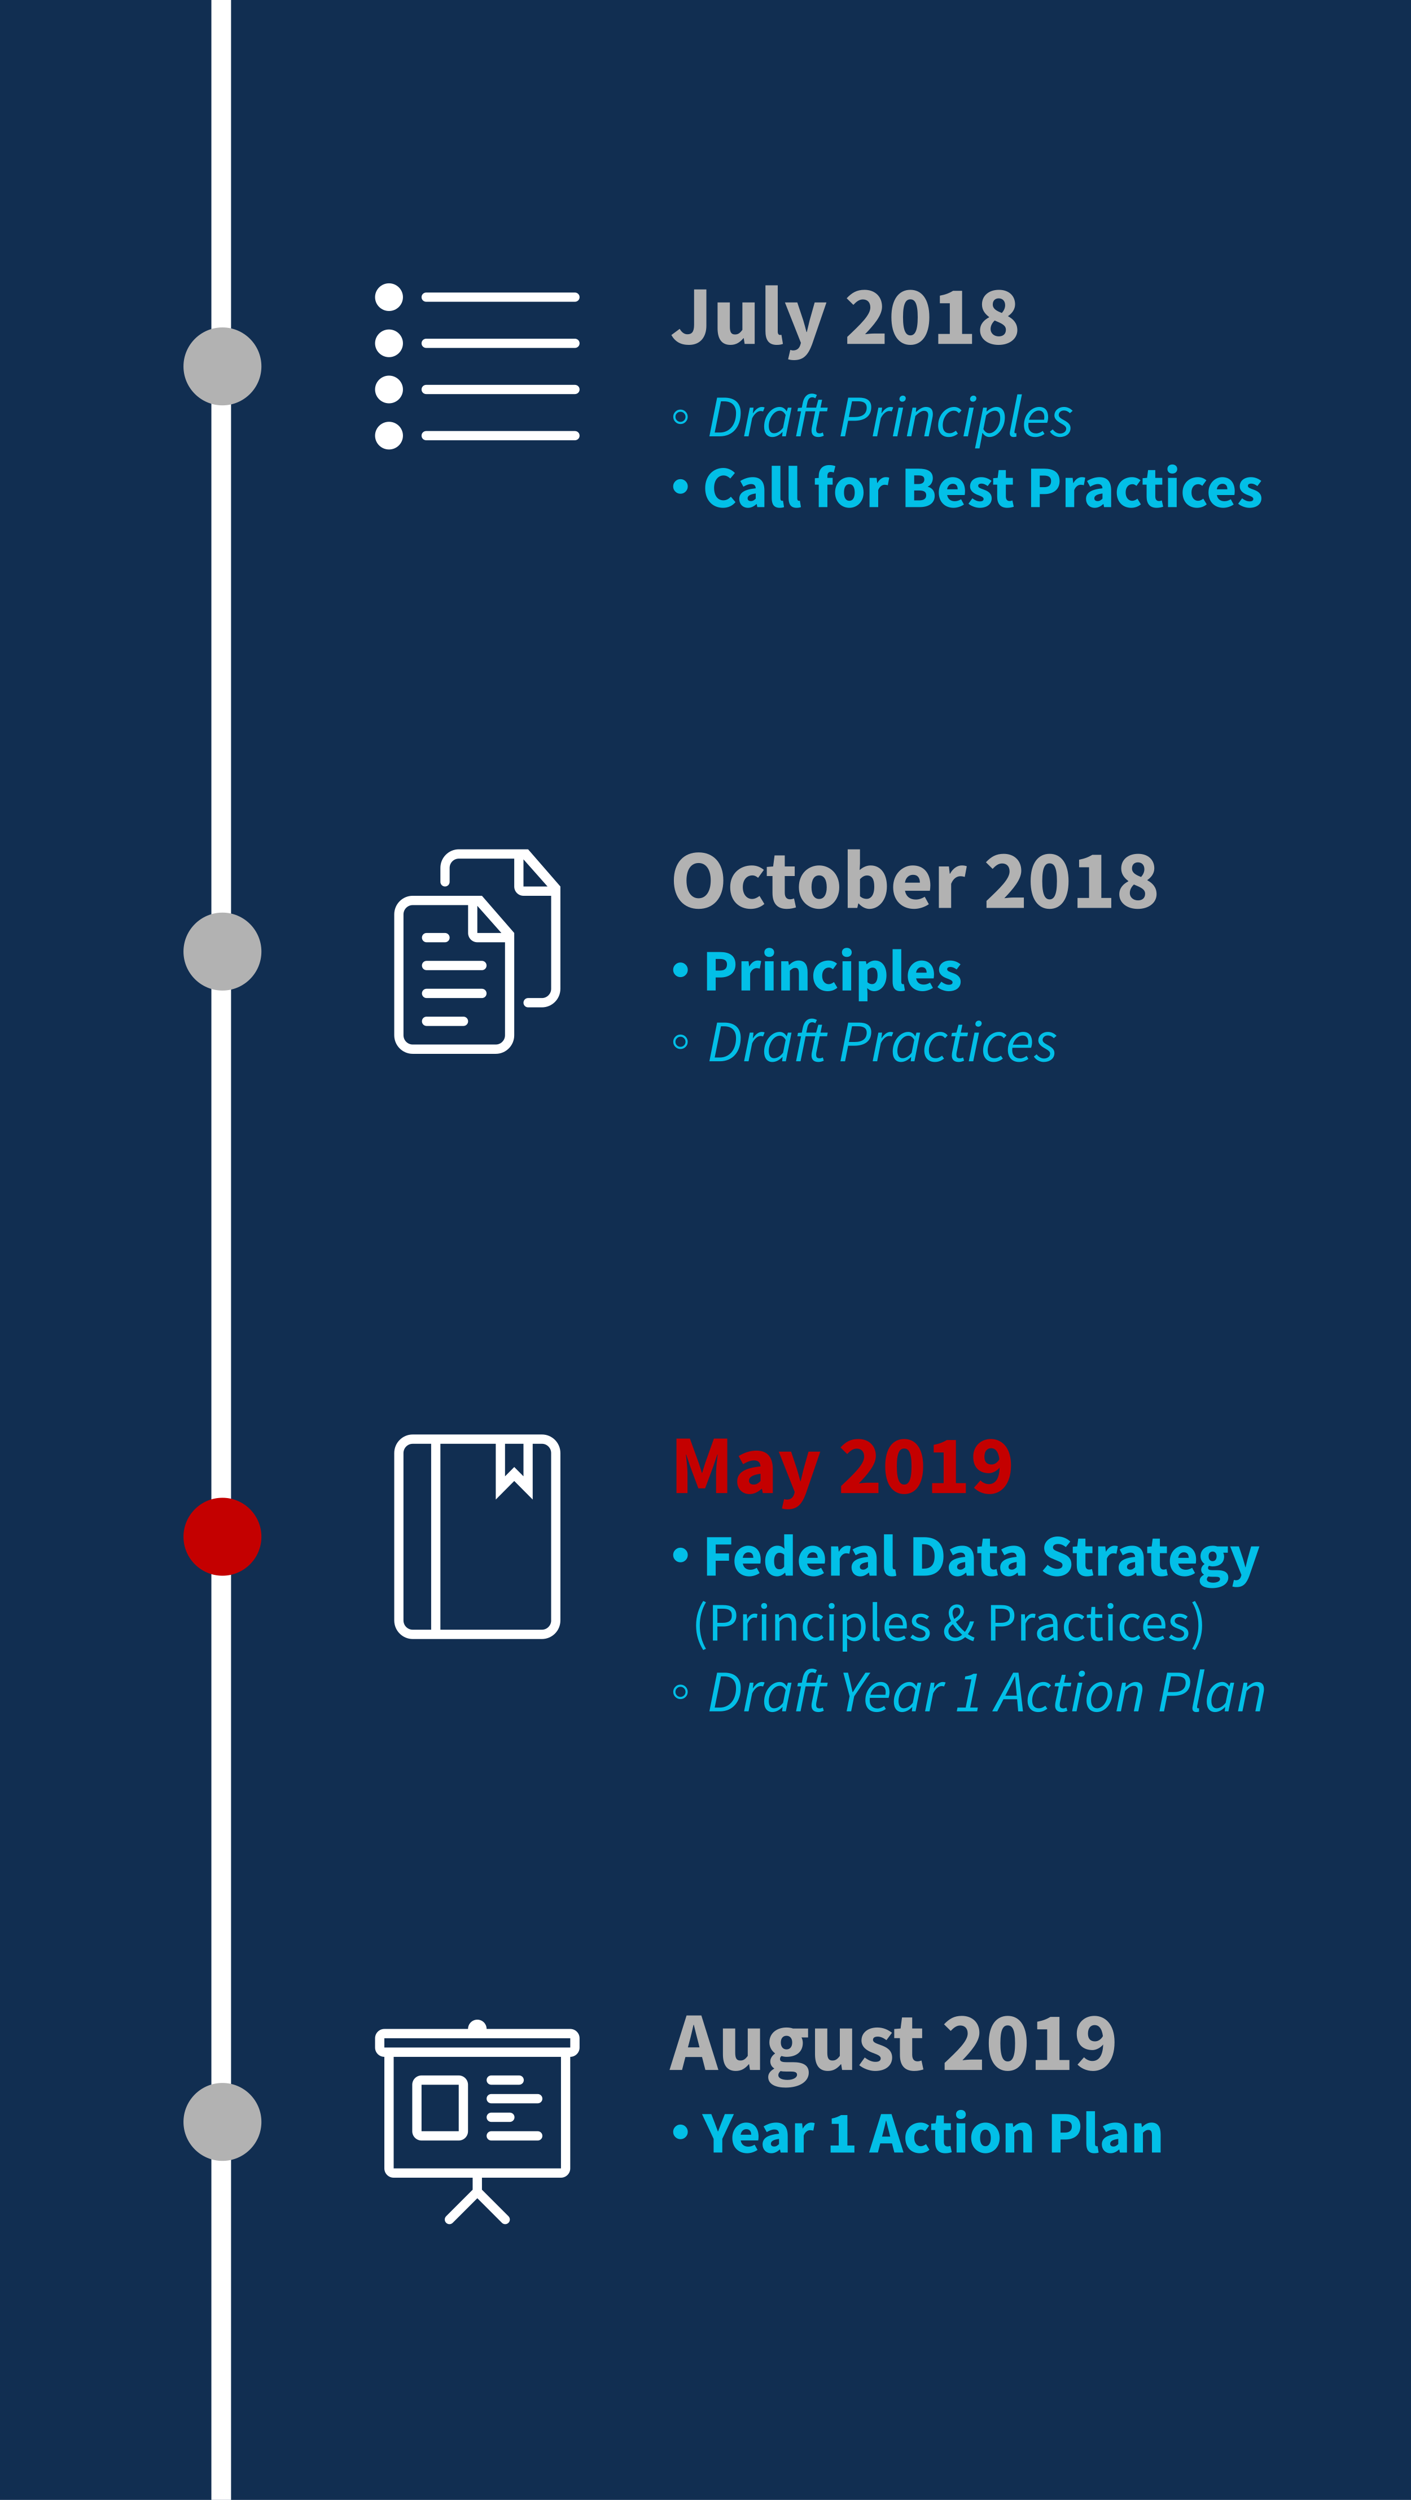 <?xml version="1.0" encoding="utf-8"?>
<!-- Generator: Adobe Illustrator 23.0.2, SVG Export Plug-In . SVG Version: 6.00 Build 0)  -->
<svg version="1.1" id="Layer_1" xmlns="http://www.w3.org/2000/svg" xmlns:xlink="http://www.w3.org/1999/xlink" x="0px" y="0px"
	 viewBox="0 0 287.026 508.475" enable-background="new 0 0 287.026 508.475" xml:space="preserve">
<rect x="-10.41" y="-43.853" fill="#112E51" width="430.769" height="834.615"/>
<line fill="none" stroke="#FFFFFF" stroke-width="4" stroke-miterlimit="10" x1="45" y1="-0.109" x2="45" y2="508.891"/>
<g>
	<g>
		<defs>
			<rect id="SVGID_1_" x="76.297" y="57.625" width="41.6" height="33.8"/>
		</defs>
		<clipPath id="SVGID_2_">
			<use xlink:href="#SVGID_1_"  overflow="visible"/>
		</clipPath>
		<rect x="76.297" y="57.625" clip-path="url(#SVGID_2_)" fill="#FFFFFF" fill-opacity="0" width="41.6" height="33.8"/>
	</g>
	<g>
		<defs>
			<rect id="SVGID_3_" x="76.297" y="57.625" width="41.6" height="33.8"/>
		</defs>
		<clipPath id="SVGID_4_">
			<use xlink:href="#SVGID_3_"  overflow="visible"/>
		</clipPath>
		<path clip-path="url(#SVGID_4_)" fill="#FFFFFF" d="M79.133,76.402c-1.568,0-2.837,1.264-2.837,2.818
			c0,1.555,1.269,2.816,2.837,2.816c1.565,0,2.834-1.261,2.834-2.816C81.967,77.666,80.699,76.402,79.133,76.402 M79.133,67.014
			c-1.568,0-2.837,1.264-2.837,2.816c0,1.555,1.269,2.816,2.837,2.816c1.565,0,2.834-1.261,2.834-2.816
			C81.967,68.277,80.699,67.014,79.133,67.014 M79.133,85.791c-1.568,0-2.837,1.261-2.837,2.818c0,1.555,1.269,2.816,2.837,2.816
			c1.565,0,2.834-1.261,2.834-2.816C81.967,87.052,80.699,85.791,79.133,85.791 M86.697,61.379h30.254
			c0.523,0,0.946-0.419,0.946-0.939c0-0.517-0.424-0.939-0.946-0.939H86.697c-0.523,0-0.946,0.421-0.946,0.939
			C85.75,60.961,86.174,61.379,86.697,61.379 M116.95,87.671H86.697c-0.523,0-0.946,0.421-0.946,0.939
			c0,0.52,0.424,0.939,0.946,0.939h30.254c0.523,0,0.946-0.419,0.946-0.939S117.473,87.671,116.95,87.671 M79.133,57.625
			c-1.568,0-2.837,1.264-2.837,2.816c0,1.555,1.269,2.816,2.837,2.816c1.565,0,2.834-1.261,2.834-2.816
			C81.967,58.889,80.699,57.625,79.133,57.625 M116.95,68.891H86.697c-0.523,0-0.946,0.421-0.946,0.939
			c0,0.52,0.424,0.941,0.946,0.941h30.254c0.523,0,0.946-0.421,0.946-0.941C117.897,69.312,117.473,68.891,116.95,68.891
			 M116.95,78.279H86.697c-0.523,0-0.946,0.421-0.946,0.939c0,0.52,0.424,0.939,0.946,0.939h30.254
			c0.523,0.003,0.946-0.419,0.946-0.936C117.897,78.701,117.473,78.279,116.95,78.279"/>
	</g>
</g>
<g>
	<g>
		<defs>
			<rect id="SVGID_5_" x="80.197" y="172.748" width="33.8" height="41.6"/>
		</defs>
		<clipPath id="SVGID_6_">
			<use xlink:href="#SVGID_5_"  overflow="visible"/>
		</clipPath>
		<rect x="80.197" y="172.748" clip-path="url(#SVGID_6_)" fill="#FFFFFF" fill-opacity="0" width="33.8" height="41.6"/>
	</g>
	<g>
		<defs>
			<rect id="SVGID_7_" x="80.197" y="172.748" width="33.8" height="41.6"/>
		</defs>
		<clipPath id="SVGID_8_">
			<use xlink:href="#SVGID_7_"  overflow="visible"/>
		</clipPath>
		<path clip-path="url(#SVGID_8_)" fill="#FFFFFF" d="M98.035,201.112H86.77c-0.52,0-0.939,0.424-0.939,0.946
			s0.419,0.946,0.939,0.946h11.266c0.52,0,0.939-0.421,0.939-0.946C98.974,201.536,98.555,201.112,98.035,201.112 M94.281,206.785
			H86.77c-0.52,0-0.939,0.424-0.939,0.946s0.419,0.946,0.939,0.946h7.511c0.52,0,0.939-0.424,0.939-0.946
			S94.798,206.785,94.281,206.785 M86.77,191.658h3.754c0.52,0,0.939-0.421,0.939-0.946c0-0.523-0.419-0.946-0.939-0.946H86.77
			c-0.52,0-0.939,0.424-0.939,0.946S86.25,191.658,86.77,191.658 M85.831,196.385c0,0.523,0.419,0.946,0.939,0.946h11.266
			c0.52,0,0.939-0.424,0.939-0.946s-0.419-0.946-0.939-0.946H86.77C86.25,195.439,85.831,195.862,85.831,196.385 M107.424,172.748
			H93.342c-2.075,0-3.757,1.693-3.757,3.783v2.834c0,0.523,0.419,0.946,0.939,0.946c0.52,0,0.939-0.421,0.939-0.946v-2.834
			c0-1.043,0.842-1.89,1.877-1.89h11.266v5.671c0,1.043,0.842,1.89,1.877,1.89h5.634v18.91c0,1.043-0.842,1.89-1.877,1.89h-2.816
			c-0.52,0-0.939,0.424-0.939,0.946s0.419,0.946,0.939,0.946h2.816c2.072,0,3.754-1.693,3.754-3.783v-20.8L107.424,172.748z
			 M106.485,180.312v-5.525l4.896,5.525H106.485z M83.951,182.202c-2.072,0-3.754,1.693-3.754,3.783v24.58
			c0,2.09,1.682,3.783,3.754,3.783h16.9c2.072,0,3.754-1.693,3.754-3.783v-20.8l-6.57-7.563H83.951z M102.731,210.565
			c0,1.045-0.842,1.89-1.877,1.89h-16.9c-1.035,0-1.877-0.845-1.877-1.89v-24.58c0-1.043,0.842-1.89,1.877-1.89H95.22v5.671
			c0,1.043,0.842,1.89,1.877,1.89h5.634V210.565z M97.097,189.765v-5.525l4.896,5.525H97.097z"/>
	</g>
</g>
<g>
	<path fill="#FFFFFF" d="M110.242,291.772H83.951c-2.072,0-3.754,1.693-3.754,3.783v34.034c0,2.088,1.682,3.783,3.754,3.783h26.289
		c2.075,0,3.757-1.695,3.757-3.783v-34.034C113.997,293.464,112.315,291.772,110.242,291.772 M102.731,293.662h3.754v6.617
		l-1.877-1.89l-1.877,1.893V293.662z M87.708,331.479h-3.757c-1.035,0-1.877-0.845-1.877-1.89v-34.034
		c0-1.043,0.842-1.89,1.877-1.89h3.754v37.814H87.708z M112.12,329.589c0,1.043-0.842,1.89-1.877,1.89H89.585v-37.817h11.266v11.344
		l3.754-3.78l3.754,3.78v-11.344h1.877c1.035,0,1.877,0.848,1.877,1.89v34.037H112.12z"/>
</g>
<g>
	<g>
		<defs>
			<rect id="SVGID_9_" x="76.297" y="410.795" width="41.6" height="41.6"/>
		</defs>
		<clipPath id="SVGID_10_">
			<use xlink:href="#SVGID_9_"  overflow="visible"/>
		</clipPath>
		<rect x="76.297" y="410.795" clip-path="url(#SVGID_10_)" fill="#FFFFFF" fill-opacity="0" width="41.6" height="41.6"/>
	</g>
	<g>
		<defs>
			<rect id="SVGID_11_" x="76.297" y="410.795" width="41.6" height="41.6"/>
		</defs>
		<clipPath id="SVGID_12_">
			<use xlink:href="#SVGID_11_"  overflow="visible"/>
		</clipPath>
		<path clip-path="url(#SVGID_12_)" fill="#FFFFFF" d="M99.933,427.812h9.454c0.523,0,0.946-0.421,0.946-0.946
			c0-0.52-0.424-0.944-0.946-0.944h-9.454c-0.523,0-0.946,0.424-0.946,0.944C98.987,427.391,99.411,427.812,99.933,427.812
			 M99.933,424.032h5.671c0.523,0,0.946-0.424,0.946-0.946c0-0.523-0.424-0.946-0.946-0.946h-5.671
			c-0.523,0-0.946,0.424-0.946,0.946C98.987,423.608,99.411,424.032,99.933,424.032 M99.933,431.595h3.78
			c0.523,0,0.946-0.424,0.946-0.946c0-0.523-0.424-0.946-0.946-0.946h-3.78c-0.523,0-0.946,0.424-0.946,0.946
			C98.987,431.171,99.411,431.595,99.933,431.595 M85.75,435.378h7.563c1.043,0,1.89-0.845,1.89-1.89v-9.456
			c0-1.043-0.848-1.89-1.89-1.89H85.75c-1.043,0-1.89,0.848-1.89,1.89v9.454C83.86,434.533,84.708,435.378,85.75,435.378
			 M85.75,424.032h7.563v9.454H85.75V424.032z M99.933,435.378h9.454c0.523,0,0.946-0.424,0.946-0.946
			c0-0.523-0.424-0.946-0.946-0.946h-9.454c-0.523,0-0.946,0.424-0.946,0.946C98.987,434.954,99.411,435.378,99.933,435.378
			 M116.007,412.685h-17.02c0-1.043-0.848-1.89-1.89-1.89c-1.043,0-1.89,0.848-1.89,1.89h-17.02c-1.043,0-1.89,0.848-1.89,1.893
			v1.89c0,1.045,0.848,1.89,1.89,1.89v22.69c0,1.045,0.848,1.89,1.89,1.89h16.071v2.444l-5.398,5.398
			c-0.169,0.172-0.276,0.408-0.276,0.668c0.005,0.523,0.429,0.946,0.952,0.946c0.26,0,0.497-0.107,0.668-0.278l5.002-5.002
			l5.002,5.002c0.172,0.172,0.408,0.278,0.668,0.278c0.523,0,0.946-0.424,0.946-0.946c0-0.26-0.107-0.497-0.276-0.668l-5.398-5.398
			v-2.444h16.071c1.043,0,1.89-0.845,1.89-1.89v-22.69c1.048,0,1.895-0.845,1.895-1.893v-1.888
			C117.897,413.533,117.049,412.685,116.007,412.685 M114.114,441.049H80.08v-22.69h34.034V441.049z M116.007,416.466h-37.82v-1.888
			h37.817v1.888H116.007z"/>
	</g>
</g>
<circle fill="#B2B2B2" cx="45.25" cy="74.525" r="7.927"/>
<circle fill="#B2B2B2" cx="45.25" cy="193.548" r="7.927"/>
<circle fill="#C40000" cx="45.25" cy="312.572" r="7.927"/>
<circle fill="#B2B2B2" cx="45.25" cy="431.595" r="7.927"/>
<g>
	<rect x="136.296" y="58.031" fill="none" width="79.268" height="20.122"/>
	<path fill="#B2B2B2" d="M136.568,68.146l1.7-1.258c0.408,0.748,0.986,1.105,1.547,1.105c0.901,0,1.377-0.459,1.377-1.938v-7.19
		h2.499v7.395c0,2.142-1.104,3.893-3.552,3.893C138.455,70.152,137.333,69.489,136.568,68.146z"/>
	<path fill="#B2B2B2" d="M145.969,66.752v-5.235h2.499v4.913c0,1.207,0.323,1.598,1.054,1.598c0.629,0,1.003-0.272,1.496-0.935
		v-5.575h2.499v8.431h-2.04l-0.187-1.173h-0.051c-0.714,0.85-1.496,1.377-2.652,1.377C146.75,70.152,145.969,68.86,145.969,66.752z"
		/>
	<path fill="#B2B2B2" d="M155.709,67.33v-9.298h2.499v9.4c0,0.527,0.238,0.697,0.442,0.697c0.102,0,0.17,0,0.306-0.034l0.306,1.853
		c-0.272,0.119-0.697,0.204-1.258,0.204C156.287,70.152,155.709,69.03,155.709,67.33z"/>
	<path fill="#B2B2B2" d="M160.316,73.076l0.442-1.903c0.153,0.034,0.374,0.102,0.561,0.102c0.833,0,1.258-0.442,1.479-1.104
		l0.119-0.442l-3.247-8.21h2.516l1.207,3.621c0.238,0.765,0.442,1.564,0.663,2.397h0.068c0.187-0.799,0.374-1.598,0.578-2.397
		l1.02-3.621h2.397l-2.924,8.516c-0.799,2.125-1.7,3.213-3.689,3.213C160.996,73.246,160.656,73.178,160.316,73.076z"/>
	<path fill="#B2B2B2" d="M172.352,68.52c2.754-2.601,4.691-4.454,4.691-5.983c0-1.054-0.595-1.632-1.53-1.632
		c-0.782,0-1.377,0.527-1.921,1.105l-1.36-1.343c1.071-1.139,2.074-1.717,3.621-1.717c2.125,0,3.57,1.36,3.57,3.434
		c0,1.819-1.7,3.757-3.451,5.593c0.544-0.068,1.292-0.136,1.802-0.136h2.176v2.108h-7.598V68.52z"/>
	<path fill="#B2B2B2" d="M181.328,64.509c0-3.671,1.547-5.559,3.858-5.559c2.312,0,3.859,1.887,3.859,5.559
		c0,3.671-1.547,5.644-3.859,5.644C182.875,70.152,181.328,68.18,181.328,64.509z M186.683,64.509c0-2.958-0.646-3.621-1.496-3.621
		c-0.833,0-1.496,0.663-1.496,3.621c0,2.941,0.663,3.706,1.496,3.706C186.037,68.214,186.683,67.45,186.683,64.509z"/>
	<path fill="#B2B2B2" d="M190.865,67.925h2.346v-6.238h-2.023V60.14c1.173-0.221,1.921-0.527,2.686-0.986h1.835v8.771h2.023v2.023
		h-6.867V67.925z"/>
	<path fill="#B2B2B2" d="M199.365,67.194c0-1.309,0.816-2.107,1.836-2.651v-0.068c-0.833-0.629-1.445-1.411-1.445-2.549
		c0-1.836,1.445-2.975,3.451-2.975c1.972,0,3.281,1.173,3.281,2.958c0,1.037-0.663,1.87-1.411,2.363v0.068
		c1.037,0.561,1.869,1.394,1.869,2.822c0,1.7-1.529,2.992-3.824,2.992C200.963,70.152,199.365,68.945,199.365,67.194z
		 M204.618,67.076c0-0.952-0.918-1.309-2.278-1.887c-0.476,0.442-0.833,1.054-0.833,1.717c0,0.952,0.766,1.513,1.666,1.513
		C204.006,68.418,204.618,67.976,204.618,67.076z M204.465,62.078c0-0.833-0.493-1.394-1.309-1.394
		c-0.663,0-1.207,0.408-1.207,1.241c0,0.884,0.748,1.309,1.853,1.733C204.227,63.166,204.465,62.639,204.465,62.078z"/>
</g>
<g>
	<rect x="136.296" y="80.153" fill="none" width="129.256" height="51.11"/>
	<path fill="#02BFE7" d="M138.423,83.308c0.406,0,0.753,0.144,1.04,0.431s0.431,0.634,0.431,1.04s-0.144,0.753-0.431,1.04
		s-0.634,0.431-1.04,0.431s-0.753-0.144-1.04-0.431s-0.431-0.634-0.431-1.04s0.143-0.753,0.428-1.04S138.013,83.308,138.423,83.308z
		 M138.423,83.753c-0.285,0-0.527,0.101-0.727,0.302s-0.299,0.442-0.299,0.724c0,0.285,0.101,0.527,0.302,0.727
		s0.442,0.299,0.724,0.299s0.522-0.1,0.724-0.299s0.302-0.441,0.302-0.727c0-0.281-0.1-0.522-0.299-0.724
		S138.708,83.753,138.423,83.753z"/>
	<path fill="#02BFE7" d="M145.875,80.878h1.463c2.183,0,3.334,1.139,3.334,3.07c0,2.854-1.595,4.797-4.257,4.797h-2.111
		L145.875,80.878z M146.415,87.978c2.039,0,3.31-1.631,3.31-3.97c0-1.487-0.839-2.375-2.423-2.375h-0.647l-1.271,6.345H146.415z"/>
	<path fill="#02BFE7" d="M152.523,82.917h0.755l-0.132,1.115h0.048c0.467-0.708,1.079-1.259,1.799-1.259
		c0.216,0,0.384,0.036,0.552,0.108l-0.324,0.815c-0.12-0.06-0.288-0.096-0.504-0.096c-0.576,0-1.223,0.516-1.715,1.463l-0.731,3.682
		h-0.912L152.523,82.917z"/>
	<path fill="#02BFE7" d="M155.44,86.779c0-2.243,1.535-4.006,3.154-4.006c0.624,0,1.127,0.348,1.403,0.875h0.048l0.228-0.731h0.743
		l-1.163,5.829h-0.756l0.096-0.863h-0.048c-0.564,0.6-1.295,1.007-2.027,1.007C156.1,88.889,155.44,88.146,155.44,86.779z
		 M159.29,87.006l0.527-2.603c-0.336-0.611-0.744-0.863-1.187-0.863c-1.164,0-2.243,1.487-2.243,3.094
		c0,1.007,0.42,1.487,1.067,1.487C158.066,88.122,158.714,87.762,159.29,87.006z"/>
	<path fill="#02BFE7" d="M162.951,83.66h-0.755l0.132-0.684l0.779-0.06l0.192-0.972c0.24-1.175,0.864-1.883,1.847-1.883
		c0.42,0,0.731,0.12,1.031,0.276l-0.324,0.671c-0.168-0.108-0.372-0.204-0.647-0.204c-0.528,0-0.852,0.432-0.983,1.115l-0.204,0.996
		h2.003l0.432-1.607h0.78l-0.324,1.607h1.475l-0.144,0.744h-1.499l-0.684,3.334c-0.024,0.144-0.036,0.276-0.036,0.432
		c0,0.48,0.192,0.72,0.744,0.72c0.228,0,0.432-0.096,0.612-0.18l0.192,0.66c-0.252,0.12-0.636,0.264-1.092,0.264
		c-1.019,0-1.391-0.576-1.391-1.295c0-0.24,0.012-0.432,0.06-0.647l0.684-3.286h-1.955l-1.031,5.085h-0.912L162.951,83.66z"/>
	<path fill="#02BFE7" d="M172.539,80.878h2.219c1.476,0,2.471,0.552,2.471,1.919c0,1.931-1.439,2.783-3.442,2.783h-1.259
		l-0.624,3.166h-0.936L172.539,80.878z M173.822,84.824c1.619,0,2.482-0.647,2.482-1.907c0-0.912-0.624-1.295-1.775-1.295h-1.211
		l-0.636,3.202H173.822z"/>
	<path fill="#02BFE7" d="M178.683,82.917h0.755l-0.132,1.115h0.048c0.467-0.708,1.079-1.259,1.799-1.259
		c0.216,0,0.384,0.036,0.552,0.108l-0.324,0.815c-0.12-0.06-0.288-0.096-0.504-0.096c-0.576,0-1.223,0.516-1.715,1.463l-0.731,3.682
		h-0.912L178.683,82.917z"/>
	<path fill="#02BFE7" d="M182.787,82.917h0.923l-1.175,5.829h-0.912L182.787,82.917z M182.966,81.165
		c0-0.396,0.324-0.695,0.696-0.695c0.312,0,0.588,0.204,0.588,0.552c0,0.396-0.324,0.684-0.696,0.684
		C183.242,81.705,182.966,81.514,182.966,81.165z"/>
	<path fill="#02BFE7" d="M185.631,82.917h0.755l-0.083,0.875h0.048c0.647-0.576,1.295-1.02,2.027-1.02
		c0.983,0,1.379,0.552,1.379,1.451c0,0.276-0.024,0.479-0.096,0.804l-0.744,3.718h-0.912l0.72-3.598
		c0.06-0.312,0.096-0.479,0.096-0.684c0-0.587-0.264-0.899-0.864-0.899c-0.456,0-1.02,0.324-1.751,1.055l-0.828,4.126h-0.912
		L185.631,82.917z"/>
	<path fill="#02BFE7" d="M190.839,86.551c0-2.171,1.559-3.778,3.25-3.778c0.696,0,1.164,0.312,1.511,0.708l-0.54,0.576
		c-0.3-0.36-0.576-0.528-1.032-0.528c-1.163,0-2.254,1.367-2.254,2.962c0,1.056,0.456,1.631,1.379,1.631
		c0.516,0,0.936-0.24,1.295-0.516l0.408,0.6c-0.419,0.324-1.02,0.684-1.871,0.684C191.715,88.889,190.839,88.038,190.839,86.551z"/>
	<path fill="#02BFE7" d="M197.15,82.917h0.923l-1.175,5.829h-0.912L197.15,82.917z M197.33,81.165c0-0.396,0.324-0.695,0.696-0.695
		c0.312,0,0.588,0.204,0.588,0.552c0,0.396-0.324,0.684-0.696,0.684C197.606,81.705,197.33,81.514,197.33,81.165z"/>
	<path fill="#02BFE7" d="M199.994,82.917h0.755l-0.072,0.768h0.036c0.588-0.492,1.283-0.912,2.015-0.912
		c1.02,0,1.68,0.755,1.68,2.111c0,2.243-1.535,4.006-3.143,4.006c-0.612,0-1.104-0.348-1.403-0.84h-0.024l-0.216,1.248l-0.372,1.907
		h-0.912L199.994,82.917z M203.461,85.015c0-0.983-0.408-1.475-1.068-1.475c-0.539,0-1.247,0.36-1.799,0.959l-0.552,2.782
		c0.324,0.6,0.732,0.84,1.188,0.84C202.393,88.122,203.461,86.635,203.461,85.015z"/>
	<path fill="#02BFE7" d="M205.407,88.134c0-0.132,0.023-0.3,0.071-0.503l1.476-7.424h0.924l-1.5,7.472
		c-0.023,0.12-0.023,0.18-0.023,0.228c0,0.144,0.084,0.216,0.204,0.216c0.048,0,0.084,0,0.191-0.036l0.012,0.708
		c-0.155,0.06-0.323,0.096-0.575,0.096C205.671,88.889,205.407,88.614,205.407,88.134z"/>
	<path fill="#02BFE7" d="M208.299,86.455c0-2.195,1.595-3.682,3.118-3.682c1.307,0,1.799,0.912,1.799,2.111
		c0,0.456-0.12,0.899-0.204,1.115h-3.79c-0.216,1.523,0.564,2.159,1.583,2.159c0.456,0,0.936-0.228,1.308-0.503l0.36,0.612
		c-0.468,0.335-1.128,0.624-1.884,0.624C209.21,88.889,208.299,88.014,208.299,86.455z M212.376,85.375
		c0.036-0.18,0.061-0.36,0.061-0.576c0-0.66-0.288-1.295-1.128-1.295c-0.852,0-1.69,0.744-1.99,1.871H212.376z"/>
	<path fill="#02BFE7" d="M213.579,87.786l0.575-0.456c0.36,0.503,0.888,0.852,1.499,0.852c0.672,0,1.235-0.408,1.235-0.972
		c0-0.42-0.264-0.647-1.163-1.151c-0.731-0.42-1.235-0.888-1.235-1.547c0-1.031,0.876-1.739,1.931-1.739
		c0.731,0,1.331,0.312,1.775,0.792l-0.552,0.48c-0.3-0.312-0.708-0.552-1.235-0.552c-0.611,0-1.043,0.419-1.043,0.911
		c0,0.48,0.516,0.744,1.031,1.032c0.983,0.552,1.367,0.947,1.367,1.655c0,1.092-0.947,1.799-2.183,1.799
		C214.802,88.889,213.975,88.433,213.579,87.786z"/>
	<path fill="#02BFE7" d="M136.935,98.938c0-0.41,0.146-0.76,0.437-1.049s0.64-0.434,1.046-0.434c0.41,0,0.761,0.145,1.052,0.434
		s0.437,0.639,0.437,1.049s-0.146,0.761-0.437,1.052s-0.642,0.437-1.052,0.437c-0.406,0-0.755-0.146-1.046-0.437
		S136.935,99.348,136.935,98.938z"/>
	<path fill="#02BFE7" d="M143.449,99.284c0-2.591,1.715-4.102,3.694-4.102c1.007,0,1.823,0.479,2.351,1.019l-0.935,1.127
		c-0.396-0.36-0.816-0.624-1.379-0.624c-1.067,0-1.919,0.947-1.919,2.519c0,1.607,0.744,2.542,1.895,2.542
		c0.636,0,1.139-0.324,1.523-0.731l0.936,1.104c-0.647,0.755-1.511,1.151-2.531,1.151
		C145.104,103.289,143.449,101.91,143.449,99.284z"/>
	<path fill="#02BFE7" d="M150.385,101.49c0-1.247,0.995-1.931,3.346-2.17c-0.036-0.528-0.288-0.864-0.936-0.864
		c-0.504,0-0.996,0.204-1.571,0.54l-0.636-1.163c0.756-0.456,1.607-0.78,2.542-0.78c1.523,0,2.363,0.864,2.363,2.687v3.406h-1.439
		l-0.12-0.612h-0.048c-0.504,0.444-1.056,0.756-1.727,0.756C151.069,103.289,150.385,102.498,150.385,101.49z M153.731,101.418
		v-1.043c-1.248,0.168-1.655,0.528-1.655,0.983c0,0.384,0.264,0.564,0.684,0.564C153.156,101.922,153.419,101.73,153.731,101.418z"
		/>
	<path fill="#02BFE7" d="M156.985,101.298v-6.56h1.763v6.632c0,0.372,0.168,0.492,0.312,0.492c0.072,0,0.12,0,0.216-0.024
		l0.216,1.307c-0.192,0.084-0.492,0.144-0.888,0.144C157.393,103.289,156.985,102.498,156.985,101.298z"/>
	<path fill="#02BFE7" d="M160.417,101.298v-6.56h1.763v6.632c0,0.372,0.168,0.492,0.312,0.492c0.072,0,0.12,0,0.216-0.024
		l0.216,1.307c-0.192,0.084-0.492,0.144-0.887,0.144C160.825,103.289,160.417,102.498,160.417,101.298z"/>
	<path fill="#02BFE7" d="M166.549,98.576h-0.792v-1.308l0.792-0.06v-0.324c0-1.259,0.587-2.291,2.195-2.291
		c0.492,0,0.923,0.12,1.187,0.216l-0.324,1.295c-0.204-0.072-0.42-0.12-0.612-0.12c-0.432,0-0.684,0.24-0.684,0.852v0.36h1.067
		v1.379h-1.067v4.569h-1.763V98.576z"/>
	<path fill="#02BFE7" d="M169.873,100.171c0-1.979,1.391-3.119,2.902-3.119c1.5,0,2.891,1.14,2.891,3.119
		c0,1.979-1.391,3.118-2.891,3.118C171.264,103.289,169.873,102.15,169.873,100.171z M173.867,100.171
		c0-1.032-0.372-1.691-1.092-1.691c-0.731,0-1.091,0.66-1.091,1.691c0,1.031,0.36,1.691,1.091,1.691
		C173.495,101.862,173.867,101.202,173.867,100.171z"/>
	<path fill="#02BFE7" d="M176.88,97.197h1.439l0.12,1.043h0.048c0.432-0.804,1.08-1.188,1.691-1.188c0.336,0,0.54,0.048,0.708,0.12
		l-0.288,1.523c-0.216-0.06-0.396-0.096-0.647-0.096c-0.444,0-0.996,0.288-1.308,1.091v3.454h-1.763V97.197z"/>
	<path fill="#02BFE7" d="M184.2,95.326h2.675c1.619,0,2.878,0.444,2.878,1.943c0,0.696-0.384,1.451-1.02,1.691v0.048
		c0.792,0.204,1.403,0.792,1.403,1.835c0,1.595-1.343,2.303-3.035,2.303H184.2V95.326z M186.791,98.456
		c0.863,0,1.235-0.36,1.235-0.923c0-0.612-0.396-0.84-1.224-0.84h-0.839v1.763H186.791z M186.958,101.778
		c0.959,0,1.451-0.336,1.451-1.056c0-0.684-0.48-0.959-1.451-0.959h-0.996v2.015H186.958z"/>
	<path fill="#02BFE7" d="M190.968,100.171c0-1.931,1.379-3.119,2.807-3.119c1.691,0,2.531,1.235,2.531,2.854
		c0,0.312-0.036,0.636-0.072,0.78h-3.562c0.156,0.863,0.756,1.259,1.547,1.259c0.444,0,0.852-0.132,1.283-0.396l0.587,1.067
		c-0.611,0.42-1.403,0.672-2.111,0.672C192.275,103.289,190.968,102.138,190.968,100.171z M194.806,99.523
		c0-0.66-0.288-1.127-0.995-1.127c-0.552,0-1.032,0.372-1.151,1.127H194.806z"/>
	<path fill="#02BFE7" d="M197.004,102.462l0.792-1.104c0.54,0.408,1.031,0.624,1.535,0.624c0.528,0,0.755-0.192,0.755-0.503
		c0-0.396-0.6-0.576-1.211-0.815c-0.72-0.276-1.547-0.768-1.547-1.751c0-1.103,0.912-1.859,2.279-1.859
		c0.912,0,1.596,0.372,2.099,0.756l-0.792,1.055c-0.419-0.312-0.839-0.503-1.247-0.503c-0.456,0-0.684,0.167-0.684,0.467
		c0,0.384,0.527,0.528,1.139,0.756c0.756,0.276,1.607,0.696,1.607,1.787c0,1.079-0.852,1.919-2.447,1.919
		C198.503,103.289,197.604,102.953,197.004,102.462z"/>
	<path fill="#02BFE7" d="M202.848,100.987v-2.411h-0.815v-1.308l0.911-0.072l0.204-1.583h1.463v1.583h1.428v1.379h-1.428v2.387
		c0,0.671,0.301,0.947,0.768,0.947c0.192,0,0.408-0.06,0.564-0.12l0.275,1.284c-0.312,0.096-0.743,0.216-1.319,0.216
		C203.424,103.289,202.848,102.366,202.848,100.987z"/>
	<path fill="#02BFE7" d="M209.748,95.326h2.687c1.715,0,3.106,0.624,3.106,2.519c0,1.835-1.403,2.651-3.059,2.651h-0.972v2.65
		h-1.763V95.326z M212.374,99.092c0.972,0,1.439-0.432,1.439-1.248c0-0.815-0.527-1.115-1.487-1.115h-0.815v2.363H212.374z"/>
	<path fill="#02BFE7" d="M216.756,97.197h1.439l0.12,1.043h0.048c0.432-0.804,1.079-1.188,1.69-1.188c0.336,0,0.54,0.048,0.708,0.12
		l-0.288,1.523c-0.216-0.06-0.396-0.096-0.647-0.096c-0.443,0-0.995,0.288-1.308,1.091v3.454h-1.763V97.197z"/>
	<path fill="#02BFE7" d="M220.92,101.49c0-1.247,0.995-1.931,3.347-2.17c-0.036-0.528-0.288-0.864-0.936-0.864
		c-0.504,0-0.996,0.204-1.571,0.54l-0.636-1.163c0.756-0.456,1.607-0.78,2.542-0.78c1.523,0,2.363,0.864,2.363,2.687v3.406h-1.439
		l-0.12-0.612h-0.048c-0.504,0.444-1.056,0.756-1.727,0.756C221.604,103.289,220.92,102.498,220.92,101.49z M224.267,101.418v-1.043
		c-1.248,0.168-1.655,0.528-1.655,0.983c0,0.384,0.264,0.564,0.684,0.564C223.69,101.922,223.954,101.73,224.267,101.418z"/>
	<path fill="#02BFE7" d="M227.172,100.171c0-1.979,1.451-3.119,3.094-3.119c0.732,0,1.296,0.264,1.739,0.636l-0.827,1.139
		c-0.288-0.24-0.528-0.348-0.804-0.348c-0.852,0-1.392,0.66-1.392,1.691c0,1.031,0.564,1.691,1.332,1.691
		c0.384,0,0.755-0.192,1.067-0.432l0.695,1.151c-0.588,0.516-1.319,0.708-1.967,0.708
		C228.455,103.289,227.172,102.15,227.172,100.171z"/>
	<path fill="#02BFE7" d="M233.243,100.987v-2.411h-0.815v-1.308l0.911-0.072l0.204-1.583h1.463v1.583h1.428v1.379h-1.428v2.387
		c0,0.671,0.301,0.947,0.768,0.947c0.192,0,0.408-0.06,0.564-0.12l0.275,1.284c-0.312,0.096-0.743,0.216-1.319,0.216
		C233.819,103.289,233.243,102.366,233.243,100.987z"/>
	<path fill="#02BFE7" d="M237.479,95.398c0-0.552,0.408-0.924,0.996-0.924c0.587,0,0.995,0.372,0.995,0.924
		c0,0.563-0.408,0.923-0.995,0.923C237.888,96.321,237.479,95.961,237.479,95.398z M237.6,97.197h1.763v5.949H237.6V97.197z"/>
	<path fill="#02BFE7" d="M240.563,100.171c0-1.979,1.451-3.119,3.095-3.119c0.731,0,1.295,0.264,1.739,0.636l-0.828,1.139
		c-0.287-0.24-0.527-0.348-0.804-0.348c-0.852,0-1.391,0.66-1.391,1.691c0,1.031,0.563,1.691,1.331,1.691
		c0.384,0,0.756-0.192,1.067-0.432l0.695,1.151c-0.587,0.516-1.319,0.708-1.967,0.708
		C241.847,103.289,240.563,102.15,240.563,100.171z"/>
	<path fill="#02BFE7" d="M245.832,100.171c0-1.931,1.379-3.119,2.807-3.119c1.69,0,2.53,1.235,2.53,2.854
		c0,0.312-0.036,0.636-0.072,0.78h-3.562c0.155,0.863,0.756,1.259,1.547,1.259c0.443,0,0.852-0.132,1.283-0.396l0.588,1.067
		c-0.611,0.42-1.403,0.672-2.111,0.672C247.14,103.289,245.832,102.138,245.832,100.171z M249.67,99.523
		c0-0.66-0.288-1.127-0.995-1.127c-0.552,0-1.032,0.372-1.151,1.127H249.67z"/>
	<path fill="#02BFE7" d="M251.868,102.462l0.791-1.104c0.54,0.408,1.031,0.624,1.535,0.624c0.528,0,0.756-0.192,0.756-0.503
		c0-0.396-0.6-0.576-1.211-0.815c-0.72-0.276-1.548-0.768-1.548-1.751c0-1.103,0.912-1.859,2.279-1.859
		c0.911,0,1.595,0.372,2.099,0.756l-0.792,1.055c-0.42-0.312-0.839-0.503-1.247-0.503c-0.456,0-0.684,0.167-0.684,0.467
		c0,0.384,0.527,0.528,1.14,0.756c0.755,0.276,1.606,0.696,1.606,1.787c0,1.079-0.852,1.919-2.446,1.919
		C253.367,103.289,252.468,102.953,251.868,102.462z"/>
</g>
<g>
	<g>
		<path fill="#B2B2B2" d="M137.078,179.073c0-3.621,2.04-5.694,5.032-5.694s5.031,2.09,5.031,5.694c0,3.621-2.04,5.796-5.031,5.796
			S137.078,182.694,137.078,179.073z M144.575,179.073c0-2.21-0.952-3.536-2.465-3.536s-2.465,1.326-2.465,3.536
			c0,2.227,0.952,3.638,2.465,3.638S144.575,181.3,144.575,179.073z"/>
		<path fill="#B2B2B2" d="M148.536,180.45c0-2.805,2.057-4.42,4.386-4.42c1.037,0,1.836,0.374,2.465,0.901l-1.173,1.615
			c-0.408-0.34-0.748-0.493-1.139-0.493c-1.207,0-1.972,0.935-1.972,2.397c0,1.461,0.799,2.396,1.887,2.396
			c0.544,0,1.071-0.272,1.513-0.612l0.986,1.632c-0.833,0.731-1.87,1.003-2.788,1.003
			C150.355,184.869,148.536,183.255,148.536,180.45z"/>
		<path fill="#B2B2B2" d="M157.138,181.606v-3.417h-1.156v-1.853l1.292-0.102l0.289-2.244h2.074v2.244h2.023v1.955h-2.023v3.383
			c0,0.952,0.425,1.343,1.088,1.343c0.272,0,0.578-0.085,0.799-0.17l0.391,1.819c-0.442,0.136-1.054,0.306-1.87,0.306
			C157.954,184.869,157.138,183.56,157.138,181.606z"/>
		<path fill="#B2B2B2" d="M162.51,180.45c0-2.805,1.972-4.42,4.114-4.42c2.125,0,4.097,1.615,4.097,4.42
			c0,2.805-1.972,4.419-4.097,4.419C164.482,184.869,162.51,183.255,162.51,180.45z M168.171,180.45
			c0-1.462-0.527-2.397-1.547-2.397c-1.037,0-1.547,0.935-1.547,2.397c0,1.461,0.51,2.396,1.547,2.396
			C167.644,182.847,168.171,181.911,168.171,180.45z"/>
		<path fill="#B2B2B2" d="M174.665,183.764h-0.068l-0.204,0.901h-1.955v-11.916h2.499v2.924l-0.068,1.292
			c0.646-0.578,1.445-0.935,2.227-0.935c2.04,0,3.315,1.683,3.315,4.267c0,2.907-1.734,4.573-3.553,4.573
			C176.11,184.869,175.328,184.495,174.665,183.764z M177.844,180.348c0-1.513-0.459-2.278-1.462-2.278
			c-0.51,0-0.969,0.238-1.445,0.765v3.451c0.442,0.408,0.918,0.544,1.343,0.544C177.147,182.829,177.844,182.082,177.844,180.348z"
			/>
		<path fill="#B2B2B2" d="M181.686,180.45c0-2.737,1.955-4.42,3.978-4.42c2.397,0,3.587,1.751,3.587,4.046
			c0,0.442-0.051,0.901-0.102,1.104H184.1c0.221,1.224,1.071,1.785,2.192,1.785c0.629,0,1.207-0.187,1.819-0.561l0.833,1.513
			c-0.867,0.595-1.989,0.952-2.992,0.952C183.539,184.869,181.686,183.238,181.686,180.45z M187.125,179.532
			c0-0.935-0.408-1.598-1.411-1.598c-0.782,0-1.462,0.527-1.632,1.598H187.125z"/>
		<path fill="#B2B2B2" d="M190.985,176.234h2.04l0.17,1.479h0.068c0.612-1.139,1.53-1.683,2.396-1.683
			c0.476,0,0.765,0.068,1.003,0.17l-0.408,2.159c-0.306-0.085-0.561-0.136-0.918-0.136c-0.629,0-1.411,0.408-1.853,1.547v4.896
			h-2.499V176.234z"/>
		<path fill="#B2B2B2" d="M200.675,183.238c2.754-2.601,4.691-4.454,4.691-5.983c0-1.054-0.595-1.632-1.529-1.632
			c-0.782,0-1.377,0.527-1.921,1.105l-1.36-1.343c1.071-1.139,2.074-1.717,3.621-1.717c2.125,0,3.569,1.36,3.569,3.434
			c0,1.819-1.699,3.757-3.45,5.593c0.544-0.068,1.292-0.136,1.802-0.136h2.176v2.108h-7.599V183.238z"/>
		<path fill="#B2B2B2" d="M209.651,179.226c0-3.671,1.547-5.559,3.858-5.559s3.858,1.887,3.858,5.559s-1.547,5.644-3.858,5.644
			S209.651,182.897,209.651,179.226z M215.006,179.226c0-2.958-0.646-3.621-1.496-3.621c-0.833,0-1.496,0.663-1.496,3.621
			c0,2.941,0.663,3.706,1.496,3.706C214.359,182.931,215.006,182.167,215.006,179.226z"/>
		<path fill="#B2B2B2" d="M219.188,182.642h2.346v-6.238h-2.023v-1.547c1.173-0.221,1.921-0.527,2.687-0.986h1.835v8.771h2.023
			v2.023h-6.867V182.642z"/>
		<path fill="#B2B2B2" d="M227.688,181.911c0-1.309,0.815-2.107,1.836-2.651v-0.068c-0.833-0.629-1.445-1.411-1.445-2.549
			c0-1.836,1.445-2.975,3.451-2.975c1.972,0,3.28,1.173,3.28,2.958c0,1.037-0.663,1.87-1.411,2.363v0.068
			c1.037,0.561,1.87,1.394,1.87,2.822c0,1.7-1.53,2.992-3.824,2.992C229.286,184.869,227.688,183.662,227.688,181.911z
			 M232.94,181.793c0-0.952-0.918-1.309-2.277-1.887c-0.476,0.442-0.833,1.054-0.833,1.717c0,0.952,0.765,1.513,1.666,1.513
			C232.329,183.136,232.94,182.694,232.94,181.793z M232.788,176.795c0-0.833-0.493-1.394-1.31-1.394
			c-0.662,0-1.206,0.408-1.206,1.241c0,0.884,0.747,1.309,1.853,1.733C232.55,177.883,232.788,177.356,232.788,176.795z"/>
	</g>
</g>
<g>
	<rect x="136.296" y="192.87" fill="none" width="129.256" height="51.11"/>
	<path fill="#02BFE7" d="M136.935,197.256c0-0.41,0.146-0.76,0.437-1.049s0.64-0.434,1.046-0.434c0.41,0,0.761,0.145,1.052,0.434
		s0.437,0.639,0.437,1.049s-0.146,0.761-0.437,1.052s-0.642,0.437-1.052,0.437c-0.406,0-0.755-0.146-1.046-0.437
		S136.935,197.666,136.935,197.256z"/>
	<path fill="#02BFE7" d="M143.821,193.643h2.687c1.715,0,3.106,0.624,3.106,2.519c0,1.835-1.403,2.651-3.058,2.651h-0.972v2.65
		h-1.763V193.643z M146.447,197.409c0.972,0,1.439-0.432,1.439-1.248c0-0.815-0.528-1.115-1.487-1.115h-0.815v2.363H146.447z"/>
	<path fill="#02BFE7" d="M150.829,195.514h1.439l0.12,1.043h0.048c0.432-0.804,1.08-1.188,1.691-1.188
		c0.336,0,0.54,0.048,0.708,0.12l-0.288,1.523c-0.216-0.06-0.396-0.096-0.647-0.096c-0.444,0-0.996,0.288-1.308,1.091v3.454h-1.763
		V195.514z"/>
	<path fill="#02BFE7" d="M155.485,193.715c0-0.552,0.408-0.924,0.996-0.924c0.587,0,0.995,0.372,0.995,0.924
		c0,0.563-0.408,0.923-0.995,0.923C155.893,194.639,155.485,194.279,155.485,193.715z M155.605,195.514h1.763v5.949h-1.763V195.514z
		"/>
	<path fill="#02BFE7" d="M158.917,195.514h1.439l0.12,0.755h0.048c0.504-0.479,1.104-0.899,1.907-0.899
		c1.295,0,1.847,0.912,1.847,2.399v3.694h-1.763v-3.466c0-0.863-0.228-1.127-0.731-1.127c-0.444,0-0.72,0.204-1.104,0.576v4.018
		h-1.763V195.514z"/>
	<path fill="#02BFE7" d="M165.433,198.488c0-1.979,1.451-3.118,3.094-3.118c0.732,0,1.295,0.264,1.739,0.636l-0.828,1.14
		c-0.288-0.24-0.528-0.348-0.804-0.348c-0.852,0-1.391,0.66-1.391,1.691c0,1.032,0.564,1.691,1.332,1.691
		c0.384,0,0.755-0.192,1.067-0.432l0.695,1.151c-0.587,0.516-1.319,0.708-1.967,0.708
		C166.716,201.607,165.433,200.467,165.433,198.488z"/>
	<path fill="#02BFE7" d="M171.265,193.715c0-0.552,0.408-0.924,0.996-0.924c0.587,0,0.995,0.372,0.995,0.924
		c0,0.563-0.408,0.923-0.995,0.923C171.672,194.639,171.265,194.279,171.265,193.715z M171.385,195.514h1.763v5.949h-1.763V195.514z
		"/>
	<path fill="#02BFE7" d="M174.697,195.514h1.439l0.12,0.588h0.048c0.468-0.42,1.067-0.732,1.691-0.732
		c1.439,0,2.327,1.188,2.327,3.022c0,2.039-1.223,3.214-2.506,3.214c-0.516,0-0.996-0.228-1.416-0.624l0.06,0.947v1.739h-1.763
		V195.514z M178.51,198.416c0-1.067-0.324-1.607-1.031-1.607c-0.36,0-0.671,0.168-1.02,0.54v2.435
		c0.312,0.288,0.648,0.384,0.948,0.384C178.019,200.167,178.51,199.639,178.51,198.416z"/>
	<path fill="#02BFE7" d="M181.573,199.616v-6.56h1.763v6.632c0,0.372,0.168,0.492,0.312,0.492c0.072,0,0.12,0,0.216-0.024
		l0.216,1.307c-0.192,0.084-0.492,0.144-0.888,0.144C181.98,201.607,181.573,200.815,181.573,199.616z"/>
	<path fill="#02BFE7" d="M184.657,198.488c0-1.931,1.379-3.118,2.807-3.118c1.691,0,2.531,1.235,2.531,2.854
		c0,0.312-0.036,0.636-0.072,0.78h-3.562c0.156,0.863,0.756,1.259,1.547,1.259c0.443,0,0.852-0.132,1.283-0.396l0.587,1.067
		c-0.611,0.42-1.403,0.672-2.111,0.672C185.964,201.607,184.657,200.455,184.657,198.488z M188.495,197.841
		c0-0.66-0.288-1.127-0.995-1.127c-0.552,0-1.032,0.372-1.151,1.127H188.495z"/>
	<path fill="#02BFE7" d="M190.693,200.779l0.792-1.104c0.54,0.408,1.031,0.624,1.535,0.624c0.528,0,0.755-0.192,0.755-0.503
		c0-0.396-0.6-0.576-1.211-0.815c-0.72-0.276-1.547-0.768-1.547-1.751c0-1.103,0.912-1.859,2.279-1.859
		c0.912,0,1.595,0.372,2.099,0.756l-0.792,1.055c-0.42-0.312-0.839-0.503-1.247-0.503c-0.456,0-0.684,0.167-0.684,0.468
		c0,0.384,0.527,0.527,1.139,0.755c0.755,0.276,1.607,0.696,1.607,1.787c0,1.079-0.852,1.919-2.446,1.919
		C192.192,201.607,191.292,201.271,190.693,200.779z"/>
	<path fill="#02BFE7" d="M138.423,210.425c0.406,0,0.753,0.144,1.04,0.431s0.431,0.634,0.431,1.04s-0.144,0.753-0.431,1.04
		s-0.634,0.431-1.04,0.431s-0.753-0.144-1.04-0.431s-0.431-0.634-0.431-1.04s0.143-0.753,0.428-1.04
		S138.013,210.425,138.423,210.425z M138.423,210.87c-0.285,0-0.527,0.101-0.727,0.302s-0.299,0.442-0.299,0.724
		c0,0.285,0.101,0.527,0.302,0.727s0.442,0.299,0.724,0.299s0.522-0.1,0.724-0.299s0.302-0.441,0.302-0.727
		c0-0.281-0.1-0.522-0.299-0.724S138.708,210.87,138.423,210.87z"/>
	<path fill="#02BFE7" d="M145.875,207.995h1.463c2.183,0,3.334,1.139,3.334,3.07c0,2.854-1.595,4.797-4.257,4.797h-2.111
		L145.875,207.995z M146.415,215.095c2.039,0,3.31-1.631,3.31-3.97c0-1.487-0.839-2.375-2.423-2.375h-0.647l-1.271,6.345H146.415z"
		/>
	<path fill="#02BFE7" d="M152.523,210.034h0.755l-0.132,1.115h0.048c0.467-0.708,1.079-1.259,1.799-1.259
		c0.216,0,0.384,0.036,0.552,0.108l-0.324,0.815c-0.12-0.06-0.288-0.096-0.504-0.096c-0.576,0-1.223,0.516-1.715,1.463l-0.731,3.682
		h-0.912L152.523,210.034z"/>
	<path fill="#02BFE7" d="M155.44,213.896c0-2.243,1.535-4.006,3.154-4.006c0.624,0,1.127,0.348,1.403,0.875h0.048l0.228-0.731h0.743
		l-1.163,5.829h-0.756l0.096-0.864h-0.048c-0.564,0.6-1.295,1.008-2.027,1.008C156.1,216.007,155.44,215.263,155.44,213.896z
		 M159.29,214.123l0.527-2.603c-0.336-0.611-0.744-0.863-1.187-0.863c-1.164,0-2.243,1.487-2.243,3.094
		c0,1.007,0.42,1.487,1.067,1.487C158.066,215.239,158.714,214.879,159.29,214.123z"/>
	<path fill="#02BFE7" d="M162.951,210.777h-0.755l0.132-0.684l0.779-0.06l0.192-0.972c0.24-1.175,0.864-1.883,1.847-1.883
		c0.42,0,0.731,0.12,1.031,0.276l-0.324,0.671c-0.168-0.108-0.372-0.204-0.647-0.204c-0.528,0-0.852,0.432-0.983,1.115l-0.204,0.996
		h2.003l0.432-1.607h0.78l-0.324,1.607h1.475l-0.144,0.743h-1.499l-0.684,3.334c-0.024,0.144-0.036,0.276-0.036,0.432
		c0,0.48,0.192,0.72,0.744,0.72c0.228,0,0.432-0.096,0.612-0.18l0.192,0.66c-0.252,0.12-0.636,0.264-1.092,0.264
		c-1.019,0-1.391-0.576-1.391-1.295c0-0.24,0.012-0.432,0.06-0.647l0.684-3.287h-1.955l-1.031,5.085h-0.912L162.951,210.777z"/>
	<path fill="#02BFE7" d="M172.539,207.995h2.219c1.476,0,2.471,0.552,2.471,1.919c0,1.931-1.439,2.782-3.442,2.782h-1.259
		l-0.624,3.167h-0.936L172.539,207.995z M173.822,211.941c1.619,0,2.482-0.647,2.482-1.907c0-0.912-0.624-1.295-1.775-1.295h-1.211
		l-0.636,3.202H173.822z"/>
	<path fill="#02BFE7" d="M178.683,210.034h0.755l-0.132,1.115h0.048c0.467-0.708,1.079-1.259,1.799-1.259
		c0.216,0,0.384,0.036,0.552,0.108l-0.324,0.815c-0.12-0.06-0.288-0.096-0.504-0.096c-0.576,0-1.223,0.516-1.715,1.463l-0.731,3.682
		h-0.912L178.683,210.034z"/>
	<path fill="#02BFE7" d="M181.6,213.896c0-2.243,1.535-4.006,3.154-4.006c0.624,0,1.127,0.348,1.403,0.875h0.048l0.228-0.731h0.744
		l-1.164,5.829h-0.755l0.096-0.864h-0.048c-0.564,0.6-1.295,1.008-2.027,1.008C182.259,216.007,181.6,215.263,181.6,213.896z
		 M185.449,214.123l0.528-2.603c-0.335-0.611-0.744-0.863-1.187-0.863c-1.164,0-2.243,1.487-2.243,3.094
		c0,1.007,0.42,1.487,1.067,1.487C184.226,215.239,184.874,214.879,185.449,214.123z"/>
	<path fill="#02BFE7" d="M188.02,213.668c0-2.171,1.559-3.778,3.25-3.778c0.696,0,1.164,0.312,1.511,0.708l-0.54,0.576
		c-0.3-0.36-0.576-0.528-1.032-0.528c-1.163,0-2.254,1.367-2.254,2.962c0,1.056,0.456,1.631,1.379,1.631
		c0.516,0,0.936-0.24,1.295-0.516l0.408,0.6c-0.419,0.324-1.02,0.684-1.871,0.684C188.895,216.007,188.02,215.155,188.02,213.668z"
		/>
	<path fill="#02BFE7" d="M193.623,214.711c0-0.24,0.036-0.432,0.06-0.647l0.684-3.287h-0.852l0.132-0.684l0.912-0.06l0.432-1.607
		h0.779l-0.324,1.607h1.475l-0.144,0.743h-1.5l-0.684,3.334c-0.024,0.144-0.036,0.276-0.036,0.432c0,0.48,0.192,0.72,0.744,0.72
		c0.228,0,0.432-0.096,0.611-0.18l0.204,0.66c-0.264,0.12-0.648,0.264-1.104,0.264C193.995,216.007,193.623,215.431,193.623,214.711
		z"/>
	<path fill="#02BFE7" d="M198.23,210.034h0.923l-1.175,5.829h-0.912L198.23,210.034z M198.41,208.283
		c0-0.396,0.324-0.696,0.696-0.696c0.312,0,0.588,0.204,0.588,0.552c0,0.396-0.324,0.684-0.696,0.684
		C198.686,208.823,198.41,208.631,198.41,208.283z"/>
	<path fill="#02BFE7" d="M199.983,213.668c0-2.171,1.56-3.778,3.25-3.778c0.696,0,1.164,0.312,1.512,0.708l-0.54,0.576
		c-0.3-0.36-0.575-0.528-1.031-0.528c-1.163,0-2.255,1.367-2.255,2.962c0,1.056,0.456,1.631,1.379,1.631
		c0.517,0,0.936-0.24,1.296-0.516l0.407,0.6c-0.419,0.324-1.02,0.684-1.871,0.684C200.859,216.007,199.983,215.155,199.983,213.668z
		"/>
	<path fill="#02BFE7" d="M205.023,213.572c0-2.195,1.595-3.682,3.118-3.682c1.307,0,1.799,0.912,1.799,2.111
		c0,0.456-0.12,0.899-0.204,1.115h-3.79c-0.216,1.523,0.564,2.159,1.583,2.159c0.456,0,0.936-0.228,1.308-0.503l0.36,0.611
		c-0.468,0.336-1.128,0.624-1.884,0.624C205.935,216.007,205.023,215.131,205.023,213.572z M209.101,212.493
		c0.036-0.18,0.061-0.36,0.061-0.576c0-0.66-0.288-1.295-1.128-1.295c-0.852,0-1.69,0.744-1.99,1.871H209.101z"/>
	<path fill="#02BFE7" d="M210.304,214.903l0.575-0.456c0.36,0.503,0.888,0.852,1.499,0.852c0.672,0,1.235-0.408,1.235-0.972
		c0-0.42-0.264-0.647-1.163-1.151c-0.731-0.42-1.235-0.888-1.235-1.547c0-1.031,0.876-1.739,1.931-1.739
		c0.731,0,1.331,0.312,1.775,0.792l-0.552,0.479c-0.3-0.312-0.708-0.551-1.235-0.551c-0.611,0-1.043,0.419-1.043,0.911
		c0,0.48,0.516,0.744,1.031,1.032c0.983,0.552,1.367,0.947,1.367,1.655c0,1.092-0.947,1.799-2.183,1.799
		C211.526,216.007,210.699,215.551,210.304,214.903z"/>
</g>
<g>
	<rect x="136.296" y="291.772" fill="none" width="143.704" height="20.122"/>
	<path fill="#C40000" d="M137.605,292.606h2.736l1.785,4.93c0.221,0.646,0.425,1.36,0.646,2.04h0.068
		c0.221-0.68,0.408-1.394,0.629-2.04l1.751-4.93h2.72v11.083h-2.278v-4.062c0-1.088,0.204-2.703,0.323-3.774h-0.068l-0.901,2.635
		l-1.581,4.233h-1.377l-1.581-4.233l-0.884-2.635h-0.068c0.119,1.071,0.323,2.686,0.323,3.774v4.062h-2.244V292.606z"/>
	<path fill="#C40000" d="M149.964,301.343c0-1.768,1.411-2.737,4.743-3.077c-0.051-0.748-0.408-1.224-1.326-1.224
		c-0.714,0-1.411,0.289-2.227,0.765l-0.901-1.649c1.071-0.646,2.278-1.105,3.604-1.105c2.159,0,3.349,1.224,3.349,3.808v4.828h-2.04
		l-0.17-0.867h-0.068c-0.714,0.629-1.496,1.071-2.448,1.071C150.933,303.893,149.964,302.771,149.964,301.343z M154.707,301.241
		v-1.479c-1.768,0.238-2.346,0.748-2.346,1.394c0,0.544,0.374,0.799,0.969,0.799C153.891,301.955,154.265,301.683,154.707,301.241z"
		/>
	<path fill="#C40000" d="M159.059,306.816l0.442-1.903c0.153,0.034,0.374,0.102,0.561,0.102c0.833,0,1.258-0.442,1.479-1.104
		l0.119-0.442l-3.247-8.21h2.516l1.207,3.621c0.238,0.765,0.442,1.564,0.663,2.397h0.068c0.187-0.799,0.374-1.598,0.578-2.397
		l1.02-3.621h2.397l-2.924,8.516c-0.799,2.125-1.7,3.213-3.688,3.213C159.739,306.987,159.399,306.918,159.059,306.816z"/>
	<path fill="#C40000" d="M171.095,302.261c2.754-2.601,4.691-4.454,4.691-5.983c0-1.054-0.595-1.632-1.53-1.632
		c-0.782,0-1.377,0.527-1.921,1.105l-1.36-1.343c1.071-1.139,2.074-1.717,3.621-1.717c2.125,0,3.57,1.36,3.57,3.434
		c0,1.819-1.7,3.757-3.451,5.593c0.544-0.068,1.292-0.136,1.802-0.136h2.176v2.108h-7.598V302.261z"/>
	<path fill="#C40000" d="M180.071,298.249c0-3.671,1.547-5.559,3.859-5.559c2.312,0,3.858,1.887,3.858,5.559
		s-1.547,5.644-3.858,5.644C181.618,303.893,180.071,301.921,180.071,298.249z M185.425,298.249c0-2.958-0.646-3.621-1.496-3.621
		c-0.833,0-1.496,0.663-1.496,3.621c0,2.941,0.663,3.706,1.496,3.706C184.779,301.955,185.425,301.19,185.425,298.249z"/>
	<path fill="#C40000" d="M189.608,301.666h2.346v-6.238h-2.023v-1.547c1.173-0.221,1.921-0.527,2.686-0.986h1.835v8.771h2.023v2.023
		h-6.867V301.666z"/>
	<path fill="#C40000" d="M198.125,302.601l1.326-1.496c0.357,0.408,1.037,0.765,1.667,0.765c1.207,0,2.142-0.85,2.227-3.366
		c-0.561,0.714-1.496,1.139-2.159,1.139c-1.836,0-3.212-1.054-3.212-3.332c0-2.244,1.632-3.621,3.586-3.621
		c2.091,0,4.097,1.564,4.097,5.354c0,4.029-2.107,5.848-4.368,5.848C199.859,303.893,198.805,303.281,198.125,302.601z
		 M201.678,297.875c0.562,0,1.19-0.306,1.615-1.071c-0.222-1.7-0.918-2.244-1.684-2.244c-0.73,0-1.359,0.527-1.359,1.75
		C200.25,297.451,200.862,297.875,201.678,297.875z"/>
</g>
<g>
	<rect x="136.296" y="311.894" fill="none" width="129.256" height="51.11"/>
	<path fill="#02BFE7" d="M136.935,316.279c0-0.41,0.146-0.76,0.437-1.049s0.64-0.434,1.046-0.434c0.41,0,0.761,0.145,1.052,0.434
		s0.437,0.639,0.437,1.049s-0.146,0.761-0.437,1.052s-0.642,0.437-1.052,0.437c-0.406,0-0.755-0.146-1.046-0.437
		S136.935,316.689,136.935,316.279z"/>
	<path fill="#02BFE7" d="M143.821,312.666h4.929v1.487h-3.166v1.811h2.71v1.487h-2.71v3.034h-1.763V312.666z"/>
	<path fill="#02BFE7" d="M149.401,317.511c0-1.931,1.379-3.118,2.807-3.118c1.691,0,2.531,1.235,2.531,2.854
		c0,0.312-0.036,0.636-0.072,0.78h-3.562c0.156,0.863,0.756,1.259,1.547,1.259c0.444,0,0.852-0.132,1.283-0.396l0.587,1.067
		c-0.611,0.42-1.403,0.672-2.111,0.672C150.709,320.63,149.401,319.478,149.401,317.511z M153.239,316.864
		c0-0.66-0.288-1.127-0.995-1.127c-0.552,0-1.032,0.372-1.151,1.127H153.239z"/>
	<path fill="#02BFE7" d="M155.653,317.511c0-1.943,1.211-3.118,2.471-3.118c0.66,0,1.055,0.24,1.463,0.624l-0.072-0.912v-2.027
		h1.763v8.407h-1.439l-0.12-0.588h-0.048c-0.419,0.42-1.007,0.732-1.583,0.732C156.613,320.63,155.653,319.454,155.653,317.511z
		 M159.515,318.651v-2.435c-0.312-0.288-0.66-0.384-0.983-0.384c-0.564,0-1.067,0.527-1.067,1.655c0,1.175,0.396,1.703,1.08,1.703
		C158.928,319.19,159.228,319.046,159.515,318.651z"/>
	<path fill="#02BFE7" d="M162.493,317.511c0-1.931,1.379-3.118,2.807-3.118c1.691,0,2.531,1.235,2.531,2.854
		c0,0.312-0.036,0.636-0.072,0.78h-3.562c0.156,0.863,0.756,1.259,1.547,1.259c0.444,0,0.852-0.132,1.283-0.396l0.587,1.067
		c-0.611,0.42-1.403,0.672-2.111,0.672C163.801,320.63,162.493,319.478,162.493,317.511z M166.331,316.864
		c0-0.66-0.288-1.127-0.995-1.127c-0.552,0-1.032,0.372-1.151,1.127H166.331z"/>
	<path fill="#02BFE7" d="M169.057,314.537h1.439l0.12,1.043h0.048c0.432-0.804,1.08-1.188,1.691-1.188
		c0.336,0,0.54,0.048,0.708,0.12l-0.288,1.523c-0.216-0.06-0.396-0.096-0.647-0.096c-0.444,0-0.996,0.288-1.308,1.091v3.454h-1.763
		V314.537z"/>
	<path fill="#02BFE7" d="M173.221,318.83c0-1.247,0.995-1.931,3.346-2.17c-0.036-0.528-0.288-0.864-0.936-0.864
		c-0.504,0-0.996,0.204-1.571,0.54l-0.636-1.163c0.756-0.456,1.607-0.78,2.542-0.78c1.523,0,2.363,0.864,2.363,2.687v3.406h-1.439
		l-0.12-0.612h-0.048c-0.504,0.444-1.056,0.756-1.727,0.756C173.905,320.63,173.221,319.838,173.221,318.83z M176.567,318.759
		v-1.043c-1.248,0.168-1.655,0.528-1.655,0.983c0,0.384,0.264,0.564,0.684,0.564C175.992,319.263,176.255,319.071,176.567,318.759z"
		/>
	<path fill="#02BFE7" d="M179.821,318.639v-6.56h1.763v6.632c0,0.372,0.168,0.492,0.312,0.492c0.072,0,0.12,0,0.216-0.024
		l0.216,1.307c-0.192,0.084-0.492,0.144-0.888,0.144C180.229,320.63,179.821,319.838,179.821,318.639z"/>
	<path fill="#02BFE7" d="M185.796,312.666h2.207c2.387,0,3.922,1.188,3.922,3.874s-1.535,3.946-3.826,3.946h-2.303V312.666z
		 M187.896,319.058c1.331,0,2.219-0.647,2.219-2.519s-0.888-2.447-2.219-2.447h-0.336v4.965H187.896z"/>
	<path fill="#02BFE7" d="M192.997,318.83c0-1.247,0.995-1.931,3.346-2.17c-0.036-0.528-0.288-0.864-0.936-0.864
		c-0.504,0-0.996,0.204-1.571,0.54l-0.636-1.163c0.756-0.456,1.607-0.78,2.542-0.78c1.523,0,2.363,0.864,2.363,2.687v3.406h-1.439
		l-0.12-0.612h-0.048c-0.504,0.444-1.056,0.756-1.727,0.756C193.681,320.63,192.997,319.838,192.997,318.83z M196.343,318.759
		v-1.043c-1.248,0.168-1.655,0.528-1.655,0.983c0,0.384,0.264,0.564,0.684,0.564C195.768,319.263,196.031,319.071,196.343,318.759z"
		/>
	<path fill="#02BFE7" d="M199.621,318.327v-2.411h-0.815v-1.308l0.911-0.072l0.204-1.583h1.463v1.583h1.427v1.379h-1.427v2.387
		c0,0.671,0.3,0.947,0.768,0.947c0.191,0,0.408-0.06,0.563-0.12l0.276,1.284c-0.312,0.096-0.744,0.216-1.319,0.216
		C200.196,320.63,199.621,319.706,199.621,318.327z"/>
	<path fill="#02BFE7" d="M203.461,318.83c0-1.247,0.995-1.931,3.347-2.17c-0.036-0.528-0.288-0.864-0.936-0.864
		c-0.504,0-0.996,0.204-1.571,0.54l-0.636-1.163c0.756-0.456,1.607-0.78,2.542-0.78c1.523,0,2.363,0.864,2.363,2.687v3.406h-1.439
		l-0.12-0.612h-0.048c-0.504,0.444-1.056,0.756-1.727,0.756C204.145,320.63,203.461,319.838,203.461,318.83z M206.808,318.759
		v-1.043c-1.248,0.168-1.655,0.528-1.655,0.983c0,0.384,0.264,0.564,0.684,0.564C206.231,319.263,206.495,319.071,206.808,318.759z"
		/>
	<path fill="#02BFE7" d="M212.101,319.502l1.008-1.211c0.563,0.48,1.283,0.815,1.931,0.815c0.731,0,1.092-0.288,1.092-0.755
		c0-0.492-0.444-0.647-1.128-0.936l-1.02-0.432c-0.804-0.324-1.571-0.996-1.571-2.135c0-1.295,1.151-2.327,2.783-2.327
		c0.899,0,1.847,0.36,2.519,1.032l-0.899,1.115c-0.516-0.396-0.996-0.624-1.619-0.624c-0.612,0-0.996,0.264-0.996,0.708
		c0,0.48,0.516,0.648,1.188,0.923l1.008,0.408c0.947,0.384,1.547,1.019,1.547,2.123c0,1.295-1.079,2.423-2.95,2.423
		C213.972,320.63,212.893,320.246,212.101,319.502z"/>
	<path fill="#02BFE7" d="M219.036,318.327v-2.411h-0.815v-1.308l0.911-0.072l0.204-1.583h1.463v1.583h1.428v1.379h-1.428v2.387
		c0,0.671,0.301,0.947,0.768,0.947c0.192,0,0.408-0.06,0.564-0.12l0.275,1.284c-0.312,0.096-0.743,0.216-1.319,0.216
		C219.612,320.63,219.036,319.706,219.036,318.327z"/>
	<path fill="#02BFE7" d="M223.393,314.537h1.438l0.12,1.043h0.048c0.432-0.804,1.08-1.188,1.691-1.188
		c0.336,0,0.54,0.048,0.707,0.12l-0.287,1.523c-0.216-0.06-0.396-0.096-0.647-0.096c-0.444,0-0.996,0.288-1.308,1.091v3.454h-1.763
		V314.537z"/>
	<path fill="#02BFE7" d="M227.557,318.83c0-1.247,0.995-1.931,3.346-2.17c-0.036-0.528-0.288-0.864-0.936-0.864
		c-0.504,0-0.995,0.204-1.571,0.54l-0.636-1.163c0.756-0.456,1.607-0.78,2.543-0.78c1.523,0,2.362,0.864,2.362,2.687v3.406h-1.438
		l-0.12-0.612h-0.048c-0.504,0.444-1.056,0.756-1.728,0.756C228.24,320.63,227.557,319.838,227.557,318.83z M230.902,318.759v-1.043
		c-1.247,0.168-1.655,0.528-1.655,0.983c0,0.384,0.264,0.564,0.684,0.564C230.327,319.263,230.591,319.071,230.902,318.759z"/>
	<path fill="#02BFE7" d="M234.18,318.327v-2.411h-0.815v-1.308l0.911-0.072l0.204-1.583h1.463v1.583h1.428v1.379h-1.428v2.387
		c0,0.671,0.301,0.947,0.768,0.947c0.192,0,0.408-0.06,0.564-0.12l0.275,1.284c-0.312,0.096-0.743,0.216-1.319,0.216
		C234.756,320.63,234.18,319.706,234.18,318.327z"/>
	<path fill="#02BFE7" d="M237.972,317.511c0-1.931,1.38-3.118,2.807-3.118c1.691,0,2.531,1.235,2.531,2.854
		c0,0.312-0.036,0.636-0.072,0.78h-3.562c0.156,0.863,0.756,1.259,1.548,1.259c0.443,0,0.852-0.132,1.283-0.396l0.587,1.067
		c-0.611,0.42-1.402,0.672-2.11,0.672C239.279,320.63,237.972,319.478,237.972,317.511z M241.81,316.864
		c0-0.66-0.287-1.127-0.995-1.127c-0.552,0-1.031,0.372-1.151,1.127H241.81z"/>
	<path fill="#02BFE7" d="M244.044,321.505c0-0.492,0.3-0.888,0.852-1.199v-0.048c-0.312-0.204-0.552-0.516-0.552-1.007
		c0-0.432,0.288-0.852,0.672-1.115v-0.048c-0.42-0.288-0.804-0.852-0.804-1.547c0-1.427,1.175-2.147,2.458-2.147
		c0.336,0,0.66,0.048,0.924,0.144h2.171v1.283h-0.947c0.107,0.18,0.191,0.468,0.191,0.78c0,1.367-1.031,2.003-2.339,2.003
		c-0.216,0-0.455-0.036-0.719-0.12c-0.156,0.132-0.217,0.24-0.217,0.444c0,0.3,0.24,0.444,0.9,0.444h0.959
		c1.463,0,2.267,0.443,2.267,1.511c0,1.235-1.283,2.135-3.322,2.135C245.147,323.016,244.044,322.56,244.044,321.505z
		 M248.182,321.181c0-0.372-0.324-0.468-0.912-0.468h-0.611c-0.407,0-0.647-0.024-0.84-0.072c-0.216,0.192-0.323,0.372-0.323,0.588
		c0,0.444,0.527,0.684,1.319,0.684C247.605,321.913,248.182,321.589,248.182,321.181z M247.486,316.54
		c0-0.624-0.349-0.959-0.816-0.959s-0.815,0.324-0.815,0.959c0,0.66,0.348,0.996,0.815,0.996S247.486,317.2,247.486,316.54z"/>
	<path fill="#02BFE7" d="M250.691,322.693l0.312-1.344c0.107,0.024,0.264,0.072,0.396,0.072c0.588,0,0.888-0.312,1.043-0.78
		l0.084-0.312l-2.29-5.793h1.774l0.852,2.555c0.168,0.54,0.312,1.104,0.468,1.691h0.048c0.132-0.563,0.264-1.127,0.408-1.691
		l0.72-2.555h1.69l-2.062,6.009c-0.563,1.499-1.199,2.267-2.603,2.267C251.172,322.812,250.932,322.764,250.691,322.693z"/>
	<path fill="#02BFE7" d="M141.599,330.627c0-1.936,0.539-3.521,1.452-4.995l0.561,0.264c-0.847,1.397-1.265,3.059-1.265,4.73
		c0,1.672,0.418,3.333,1.265,4.731l-0.561,0.264C142.138,334.148,141.599,332.564,141.599,330.627z"/>
	<path fill="#02BFE7" d="M145.02,326.469h2.057c1.617,0,2.707,0.539,2.707,2.123c0,1.518-1.078,2.233-2.663,2.233h-1.188v2.86
		h-0.913V326.469z M147.011,330.077c1.254,0,1.859-0.462,1.859-1.485c0-1.045-0.638-1.386-1.903-1.386h-1.034v2.872H147.011z"/>
	<path fill="#02BFE7" d="M151.158,328.339h0.748l0.077,0.968h0.033c0.363-0.671,0.913-1.101,1.518-1.101
		c0.231,0,0.396,0.033,0.572,0.11l-0.176,0.792c-0.176-0.055-0.297-0.088-0.517-0.088c-0.451,0-0.99,0.33-1.353,1.232v3.433h-0.902
		V328.339z"/>
	<path fill="#02BFE7" d="M154.832,326.645c0-0.352,0.253-0.594,0.605-0.594s0.605,0.242,0.605,0.594
		c0,0.363-0.253,0.594-0.605,0.594S154.832,327.008,154.832,326.645z M154.975,328.339h0.902v5.347h-0.902V328.339z"/>
	<path fill="#02BFE7" d="M157.681,328.339h0.748l0.077,0.77h0.033c0.506-0.506,1.056-0.902,1.793-0.902
		c1.122,0,1.628,0.726,1.628,2.09v3.389h-0.902v-3.268c0-1.001-0.308-1.43-1.012-1.43c-0.55,0-0.924,0.286-1.463,0.825v3.873h-0.902
		V328.339z"/>
	<path fill="#02BFE7" d="M163.302,331.023c0-1.793,1.199-2.816,2.575-2.816c0.704,0,1.188,0.286,1.562,0.627l-0.462,0.594
		c-0.308-0.275-0.638-0.473-1.067-0.473c-0.968,0-1.672,0.836-1.672,2.068c0,1.221,0.671,2.046,1.65,2.046
		c0.495,0,0.924-0.242,1.254-0.539l0.396,0.605c-0.484,0.429-1.089,0.682-1.727,0.682
		C164.391,333.818,163.302,332.795,163.302,331.023z"/>
	<path fill="#02BFE7" d="M168.571,326.645c0-0.352,0.253-0.594,0.605-0.594s0.605,0.242,0.605,0.594
		c0,0.363-0.253,0.594-0.605,0.594S168.571,327.008,168.571,326.645z M168.714,328.339h0.902v5.347h-0.902V328.339z"/>
	<path fill="#02BFE7" d="M171.42,328.339h0.748l0.077,0.616h0.033c0.484-0.407,1.078-0.749,1.705-0.749
		c1.375,0,2.112,1.067,2.112,2.729c0,1.815-1.089,2.882-2.31,2.882c-0.495,0-0.99-0.231-1.485-0.616l0.022,0.935v1.804h-0.902
		V328.339z M175.161,330.935c0-1.177-0.396-1.969-1.408-1.969c-0.451,0-0.902,0.253-1.43,0.726v2.806
		c0.484,0.407,0.957,0.561,1.309,0.561C174.512,333.059,175.161,332.256,175.161,330.935z"/>
	<path fill="#02BFE7" d="M177.525,332.608v-6.755h0.902v6.821c0,0.286,0.121,0.396,0.253,0.396c0.055,0,0.099,0,0.198-0.022
		L179,333.73c-0.121,0.055-0.275,0.088-0.517,0.088C177.8,333.818,177.525,333.389,177.525,332.608z"/>
	<path fill="#02BFE7" d="M179.934,331.023c0-1.749,1.177-2.816,2.398-2.816c1.364,0,2.134,0.979,2.134,2.509
		c0,0.187-0.011,0.385-0.033,0.517h-3.609c0.066,1.133,0.759,1.859,1.783,1.859c0.506,0,0.935-0.165,1.331-0.418l0.319,0.594
		c-0.462,0.297-1.034,0.55-1.76,0.55C181.067,333.818,179.934,332.773,179.934,331.023z M183.674,330.583
		c0-1.078-0.484-1.661-1.32-1.661c-0.748,0-1.43,0.605-1.54,1.661H183.674z"/>
	<path fill="#02BFE7" d="M185.192,333.081l0.451-0.605c0.462,0.374,0.935,0.638,1.573,0.638c0.704,0,1.056-0.374,1.056-0.836
		c0-0.55-0.638-0.792-1.221-1.012c-0.759-0.275-1.562-0.638-1.562-1.54c0-0.858,0.682-1.519,1.848-1.519
		c0.66,0,1.243,0.275,1.662,0.605l-0.44,0.572c-0.363-0.275-0.748-0.473-1.221-0.473c-0.671,0-0.979,0.363-0.979,0.771
		c0,0.506,0.55,0.693,1.155,0.924c0.77,0.286,1.628,0.605,1.628,1.617c0,0.869-0.693,1.595-1.958,1.595
		C186.424,333.818,185.698,333.499,185.192,333.081z"/>
	<path fill="#02BFE7" d="M192.045,331.816c0-0.968,0.682-1.573,1.419-2.08c-0.297-0.594-0.473-1.166-0.473-1.694
		c0-0.957,0.671-1.705,1.672-1.705c0.891,0,1.419,0.583,1.419,1.43c0,0.946-0.825,1.551-1.628,2.134
		c0.473,0.737,1.145,1.452,1.827,2.024c0.44-0.594,0.792-1.309,1.012-2.134h0.847c-0.286,0.946-0.693,1.826-1.265,2.585
		c0.495,0.341,0.957,0.583,1.354,0.693l-0.242,0.748c-0.506-0.143-1.078-0.418-1.661-0.825c-0.55,0.495-1.232,0.825-2.08,0.825
		C192.936,333.818,192.045,332.982,192.045,331.816z M194.344,333.092c0.495,0,0.957-0.22,1.375-0.583
		c-0.704-0.616-1.386-1.364-1.892-2.145c-0.506,0.407-0.902,0.836-0.902,1.397C192.925,332.564,193.552,333.092,194.344,333.092z
		 M194.113,329.296c0.66-0.44,1.232-0.88,1.232-1.518c0-0.418-0.198-0.792-0.682-0.792c-0.539,0-0.891,0.451-0.891,1.045
		C193.772,328.427,193.904,328.856,194.113,329.296z"/>
	<path fill="#02BFE7" d="M201.582,326.469h2.058c1.617,0,2.706,0.539,2.706,2.123c0,1.518-1.078,2.233-2.662,2.233h-1.188v2.86
		h-0.913V326.469z M203.573,330.077c1.255,0,1.859-0.462,1.859-1.485c0-1.045-0.638-1.386-1.903-1.386h-1.034v2.872H203.573z"/>
	<path fill="#02BFE7" d="M207.721,328.339h0.748l0.076,0.968h0.033c0.363-0.671,0.913-1.101,1.519-1.101
		c0.23,0,0.396,0.033,0.572,0.11l-0.177,0.792c-0.176-0.055-0.297-0.088-0.517-0.088c-0.451,0-0.99,0.33-1.354,1.232v3.433h-0.901
		V328.339z"/>
	<path fill="#02BFE7" d="M210.943,332.3c0-1.166,1.001-1.749,3.278-2.002c0-0.682-0.22-1.342-1.1-1.342
		c-0.616,0-1.178,0.286-1.596,0.572l-0.352-0.627c0.495-0.319,1.243-0.693,2.101-0.693c1.31,0,1.859,0.869,1.859,2.201v3.278h-0.748
		l-0.077-0.638h-0.032c-0.507,0.418-1.101,0.77-1.771,0.77C211.614,333.818,210.943,333.257,210.943,332.3z M214.222,332.377v-1.485
		c-1.782,0.22-2.398,0.66-2.398,1.342c0,0.605,0.418,0.858,0.946,0.858C213.287,333.092,213.705,332.839,214.222,332.377z"/>
	<path fill="#02BFE7" d="M216.421,331.023c0-1.793,1.199-2.816,2.575-2.816c0.704,0,1.188,0.286,1.562,0.627l-0.462,0.594
		c-0.308-0.275-0.638-0.473-1.067-0.473c-0.968,0-1.672,0.836-1.672,2.068c0,1.221,0.671,2.046,1.65,2.046
		c0.495,0,0.924-0.242,1.254-0.539l0.396,0.605c-0.484,0.429-1.09,0.682-1.728,0.682
		C217.511,333.818,216.421,332.795,216.421,331.023z"/>
	<path fill="#02BFE7" d="M221.877,332.035v-2.959h-0.792v-0.682l0.836-0.055l0.11-1.496h0.759v1.496h1.441v0.737h-1.441v2.971
		c0,0.66,0.209,1.034,0.825,1.034c0.188,0,0.43-0.077,0.605-0.143l0.176,0.682c-0.297,0.099-0.66,0.198-0.99,0.198
		C222.263,333.818,221.877,333.092,221.877,332.035z"/>
	<path fill="#02BFE7" d="M225.298,326.645c0-0.352,0.253-0.594,0.605-0.594c0.352,0,0.604,0.242,0.604,0.594
		c0,0.363-0.253,0.594-0.604,0.594C225.551,327.239,225.298,327.008,225.298,326.645z M225.441,328.339h0.901v5.347h-0.901V328.339z
		"/>
	<path fill="#02BFE7" d="M227.751,331.023c0-1.793,1.199-2.816,2.574-2.816c0.704,0,1.188,0.286,1.562,0.627l-0.462,0.594
		c-0.309-0.275-0.639-0.473-1.067-0.473c-0.968,0-1.672,0.836-1.672,2.068c0,1.221,0.671,2.046,1.649,2.046
		c0.495,0,0.925-0.242,1.255-0.539l0.396,0.605c-0.483,0.429-1.089,0.682-1.727,0.682
		C228.84,333.818,227.751,332.795,227.751,331.023z"/>
	<path fill="#02BFE7" d="M232.536,331.023c0-1.749,1.177-2.816,2.398-2.816c1.364,0,2.134,0.979,2.134,2.509
		c0,0.187-0.011,0.385-0.032,0.517h-3.609c0.066,1.133,0.76,1.859,1.783,1.859c0.506,0,0.935-0.165,1.331-0.418l0.318,0.594
		c-0.462,0.297-1.034,0.55-1.76,0.55C233.669,333.818,232.536,332.773,232.536,331.023z M236.276,330.583
		c0-1.078-0.483-1.661-1.32-1.661c-0.748,0-1.43,0.605-1.54,1.661H236.276z"/>
	<path fill="#02BFE7" d="M237.794,333.081l0.451-0.605c0.462,0.374,0.936,0.638,1.573,0.638c0.704,0,1.057-0.374,1.057-0.836
		c0-0.55-0.639-0.792-1.222-1.012c-0.759-0.275-1.562-0.638-1.562-1.54c0-0.858,0.683-1.519,1.849-1.519
		c0.66,0,1.243,0.275,1.661,0.605l-0.44,0.572c-0.362-0.275-0.748-0.473-1.221-0.473c-0.671,0-0.979,0.363-0.979,0.771
		c0,0.506,0.551,0.693,1.155,0.924c0.771,0.286,1.629,0.605,1.629,1.617c0,0.869-0.693,1.595-1.959,1.595
		C239.026,333.818,238.3,333.499,237.794,333.081z"/>
	<path fill="#02BFE7" d="M242.513,335.358c0.848-1.397,1.266-3.059,1.266-4.731c0-1.672-0.418-3.333-1.266-4.73l0.562-0.264
		c0.913,1.474,1.452,3.059,1.452,4.995c0,1.937-0.539,3.521-1.452,4.995L242.513,335.358z"/>
	<path fill="#02BFE7" d="M138.423,342.648c0.406,0,0.753,0.144,1.04,0.431s0.431,0.634,0.431,1.04s-0.144,0.753-0.431,1.04
		s-0.634,0.431-1.04,0.431s-0.753-0.144-1.04-0.431s-0.431-0.634-0.431-1.04s0.143-0.753,0.428-1.04
		S138.013,342.648,138.423,342.648z M138.423,343.094c-0.285,0-0.527,0.101-0.727,0.302s-0.299,0.442-0.299,0.724
		c0,0.285,0.101,0.527,0.302,0.727s0.442,0.299,0.724,0.299s0.522-0.1,0.724-0.299s0.302-0.441,0.302-0.727
		c0-0.281-0.1-0.522-0.299-0.724S138.708,343.094,138.423,343.094z"/>
	<path fill="#02BFE7" d="M145.875,340.218h1.463c2.183,0,3.334,1.139,3.334,3.07c0,2.854-1.595,4.797-4.257,4.797h-2.111
		L145.875,340.218z M146.415,347.318c2.039,0,3.31-1.631,3.31-3.97c0-1.487-0.839-2.375-2.423-2.375h-0.647l-1.271,6.345H146.415z"
		/>
	<path fill="#02BFE7" d="M152.523,342.257h0.755l-0.132,1.115h0.048c0.467-0.708,1.079-1.259,1.799-1.259
		c0.216,0,0.384,0.036,0.552,0.108l-0.324,0.815c-0.12-0.06-0.288-0.096-0.504-0.096c-0.576,0-1.223,0.516-1.715,1.463l-0.731,3.682
		h-0.912L152.523,342.257z"/>
	<path fill="#02BFE7" d="M155.44,346.119c0-2.243,1.535-4.006,3.154-4.006c0.624,0,1.127,0.348,1.403,0.875h0.048l0.228-0.731h0.743
		l-1.163,5.829h-0.756l0.096-0.864h-0.048c-0.564,0.6-1.295,1.008-2.027,1.008C156.1,348.23,155.44,347.486,155.44,346.119z
		 M159.29,346.347l0.527-2.603c-0.336-0.611-0.744-0.863-1.187-0.863c-1.164,0-2.243,1.487-2.243,3.094
		c0,1.007,0.42,1.487,1.067,1.487C158.066,347.462,158.714,347.102,159.29,346.347z"/>
	<path fill="#02BFE7" d="M162.951,343h-0.755l0.132-0.684l0.779-0.06l0.192-0.972c0.24-1.175,0.864-1.883,1.847-1.883
		c0.42,0,0.731,0.12,1.031,0.276l-0.324,0.671c-0.168-0.108-0.372-0.204-0.647-0.204c-0.528,0-0.852,0.432-0.983,1.115l-0.204,0.996
		h2.003l0.432-1.607h0.78l-0.324,1.607h1.475L168.24,343h-1.499l-0.684,3.334c-0.024,0.144-0.036,0.276-0.036,0.432
		c0,0.48,0.192,0.72,0.744,0.72c0.228,0,0.432-0.096,0.612-0.18l0.192,0.66c-0.252,0.12-0.636,0.264-1.092,0.264
		c-1.019,0-1.391-0.576-1.391-1.295c0-0.24,0.012-0.432,0.06-0.647L165.83,343h-1.955l-1.031,5.085h-0.912L162.951,343z"/>
	<path fill="#02BFE7" d="M172.827,345.015l-1.283-4.797h0.959l0.54,2.267c0.144,0.576,0.252,1.116,0.396,1.715h0.036
		c0.36-0.588,0.708-1.151,1.091-1.727l1.487-2.255h0.996l-3.286,4.797l-0.624,3.07h-0.924L172.827,345.015z"/>
	<path fill="#02BFE7" d="M176.032,345.795c0-2.195,1.595-3.682,3.118-3.682c1.307,0,1.799,0.912,1.799,2.111
		c0,0.456-0.12,0.899-0.204,1.115h-3.79c-0.216,1.523,0.564,2.159,1.583,2.159c0.456,0,0.936-0.228,1.308-0.503l0.36,0.611
		c-0.468,0.336-1.127,0.624-1.883,0.624C176.944,348.23,176.032,347.354,176.032,345.795z M180.11,344.716
		c0.036-0.18,0.06-0.36,0.06-0.576c0-0.66-0.288-1.295-1.127-1.295c-0.852,0-1.691,0.744-1.991,1.871H180.11z"/>
	<path fill="#02BFE7" d="M181.828,346.119c0-2.243,1.535-4.006,3.154-4.006c0.624,0,1.127,0.348,1.403,0.875h0.048l0.228-0.731
		h0.744l-1.164,5.829h-0.755l0.096-0.864h-0.048c-0.564,0.6-1.295,1.008-2.027,1.008
		C182.488,348.23,181.828,347.486,181.828,346.119z M185.678,346.347l0.528-2.603c-0.335-0.611-0.744-0.863-1.187-0.863
		c-1.164,0-2.243,1.487-2.243,3.094c0,1.007,0.42,1.487,1.067,1.487C184.455,347.462,185.103,347.102,185.678,346.347z"/>
	<path fill="#02BFE7" d="M189.339,342.257h0.755l-0.132,1.115h0.048c0.468-0.708,1.08-1.259,1.799-1.259
		c0.216,0,0.384,0.036,0.552,0.108l-0.324,0.815c-0.12-0.06-0.288-0.096-0.504-0.096c-0.576,0-1.223,0.516-1.715,1.463l-0.732,3.682
		h-0.912L189.339,342.257z"/>
	<path fill="#02BFE7" d="M194.776,347.318h1.667l1.151-5.733h-1.355l0.12-0.6c0.684-0.096,1.235-0.276,1.679-0.552h0.708
		l-1.391,6.884h1.559l-0.144,0.768h-4.149L194.776,347.318z"/>
	<path fill="#02BFE7" d="M206.102,340.218h1.08l0.911,7.868h-0.972l-0.216-2.458h-2.782l-1.259,2.458h-1.032L206.102,340.218z
		 M204.495,344.908h2.339l-0.12-1.343c-0.072-0.828-0.156-1.667-0.216-2.566h-0.048c-0.42,0.911-0.816,1.703-1.26,2.566
		L204.495,344.908z"/>
	<path fill="#02BFE7" d="M209.032,345.891c0-2.171,1.559-3.778,3.25-3.778c0.695,0,1.163,0.312,1.511,0.708l-0.539,0.576
		c-0.3-0.36-0.576-0.528-1.032-0.528c-1.163,0-2.254,1.367-2.254,2.962c0,1.056,0.455,1.631,1.379,1.631
		c0.516,0,0.936-0.24,1.295-0.516l0.408,0.6c-0.42,0.324-1.02,0.684-1.871,0.684C209.907,348.23,209.032,347.378,209.032,345.891z"
		/>
	<path fill="#02BFE7" d="M214.636,346.934c0-0.24,0.036-0.432,0.061-0.647L215.38,343h-0.852l0.132-0.684l0.911-0.06l0.432-1.607
		h0.779l-0.323,1.607h1.475L217.79,343h-1.499l-0.684,3.334c-0.024,0.144-0.036,0.276-0.036,0.432c0,0.48,0.192,0.72,0.744,0.72
		c0.228,0,0.432-0.096,0.611-0.18l0.204,0.66c-0.265,0.12-0.648,0.264-1.104,0.264C215.008,348.23,214.636,347.654,214.636,346.934z
		"/>
	<path fill="#02BFE7" d="M219.243,342.257h0.924l-1.176,5.829h-0.911L219.243,342.257z M219.423,340.506
		c0-0.396,0.324-0.696,0.696-0.696c0.312,0,0.588,0.204,0.588,0.552c0,0.396-0.324,0.684-0.696,0.684
		C219.699,341.046,219.423,340.854,219.423,340.506z"/>
	<path fill="#02BFE7" d="M221.021,345.891c0-2.207,1.547-3.778,3.142-3.778c1.26,0,2.087,0.887,2.087,2.339
		c0,2.207-1.559,3.778-3.154,3.778C221.836,348.23,221.021,347.342,221.021,345.891z M225.313,344.512
		c0-1.055-0.443-1.643-1.247-1.643c-1.067,0-2.123,1.332-2.123,2.962c0,1.056,0.444,1.631,1.248,1.631
		C224.271,347.462,225.313,346.143,225.313,344.512z"/>
	<path fill="#02BFE7" d="M228.268,342.257h0.756l-0.084,0.875h0.048c0.647-0.576,1.295-1.02,2.027-1.02
		c0.983,0,1.379,0.552,1.379,1.451c0,0.276-0.024,0.479-0.096,0.804l-0.744,3.718h-0.911l0.72-3.598
		c0.06-0.312,0.096-0.479,0.096-0.684c0-0.587-0.264-0.899-0.863-0.899c-0.456,0-1.02,0.324-1.751,1.056l-0.828,4.125h-0.911
		L228.268,342.257z"/>
	<path fill="#02BFE7" d="M237.423,340.218h2.219c1.476,0,2.471,0.552,2.471,1.919c0,1.931-1.438,2.782-3.441,2.782h-1.26
		l-0.623,3.167h-0.936L237.423,340.218z M238.707,344.164c1.618,0,2.482-0.647,2.482-1.907c0-0.912-0.624-1.295-1.775-1.295h-1.211
		l-0.636,3.202H238.707z"/>
	<path fill="#02BFE7" d="M242.56,347.474c0-0.132,0.024-0.3,0.072-0.503l1.475-7.424h0.924l-1.499,7.472
		c-0.024,0.12-0.024,0.18-0.024,0.228c0,0.144,0.084,0.216,0.204,0.216c0.048,0,0.084,0,0.192-0.036l0.012,0.708
		c-0.156,0.06-0.324,0.096-0.576,0.096C242.823,348.23,242.56,347.954,242.56,347.474z"/>
	<path fill="#02BFE7" d="M245.476,346.119c0-2.243,1.535-4.006,3.154-4.006c0.623,0,1.127,0.348,1.403,0.875h0.048l0.228-0.731
		h0.743l-1.163,5.829h-0.756l0.097-0.864h-0.048c-0.564,0.6-1.296,1.008-2.027,1.008
		C246.135,348.23,245.476,347.486,245.476,346.119z M249.325,346.347l0.527-2.603c-0.336-0.611-0.743-0.863-1.187-0.863
		c-1.164,0-2.243,1.487-2.243,3.094c0,1.007,0.42,1.487,1.067,1.487C248.102,347.462,248.749,347.102,249.325,346.347z"/>
	<path fill="#02BFE7" d="M252.986,342.257h0.756l-0.084,0.875h0.048c0.647-0.576,1.295-1.02,2.027-1.02
		c0.983,0,1.379,0.552,1.379,1.451c0,0.276-0.024,0.479-0.096,0.804l-0.744,3.718h-0.911l0.72-3.598
		c0.06-0.312,0.096-0.479,0.096-0.684c0-0.587-0.264-0.899-0.863-0.899c-0.456,0-1.02,0.324-1.751,1.056l-0.828,4.125h-0.911
		L252.986,342.257z"/>
</g>
<g>
	<g>
		<path fill="#B2B2B2" d="M139.662,409.942h3.009l3.467,11.083h-2.651l-0.68-2.635h-3.382l-0.68,2.635h-2.55L139.662,409.942z
			 M139.934,416.436h2.363l-0.255-1.021c-0.306-1.104-0.612-2.414-0.901-3.569h-0.068c-0.272,1.172-0.561,2.465-0.867,3.569
			L139.934,416.436z"/>
		<path fill="#B2B2B2" d="M147.057,417.828v-5.234h2.499v4.912c0,1.207,0.323,1.598,1.054,1.598c0.629,0,1.002-0.271,1.496-0.935
			v-5.575h2.499v8.431h-2.04l-0.187-1.173h-0.051c-0.714,0.85-1.496,1.377-2.652,1.377
			C147.839,421.229,147.057,419.937,147.057,417.828z"/>
		<path fill="#B2B2B2" d="M156.271,422.469c0-0.696,0.425-1.258,1.207-1.699v-0.068c-0.442-0.289-0.782-0.73-0.782-1.428
			c0-0.611,0.408-1.207,0.952-1.58v-0.068c-0.595-0.408-1.139-1.207-1.139-2.193c0-2.022,1.666-3.043,3.485-3.043
			c0.476,0,0.935,0.068,1.309,0.205h3.077v1.818h-1.343c0.153,0.255,0.272,0.663,0.272,1.105c0,1.938-1.462,2.838-3.314,2.838
			c-0.306,0-0.646-0.051-1.02-0.17c-0.221,0.188-0.306,0.34-0.306,0.629c0,0.426,0.34,0.629,1.275,0.629h1.36
			c2.074,0,3.213,0.629,3.213,2.143c0,1.75-1.819,3.025-4.708,3.025C157.834,424.612,156.271,423.965,156.271,422.469z
			 M162.135,422.01c0-0.526-0.459-0.662-1.292-0.662h-0.867c-0.578,0-0.918-0.034-1.19-0.102c-0.306,0.271-0.459,0.526-0.459,0.832
			c0,0.629,0.748,0.969,1.87,0.969C161.319,423.047,162.135,422.588,162.135,422.01z M161.149,415.432
			c0-0.884-0.493-1.359-1.156-1.359c-0.663,0-1.156,0.459-1.156,1.359c0,0.936,0.493,1.411,1.156,1.411
			C160.656,416.843,161.149,416.368,161.149,415.432z"/>
		<path fill="#B2B2B2" d="M165.791,417.828v-5.234h2.499v4.912c0,1.207,0.323,1.598,1.054,1.598c0.629,0,1.003-0.271,1.496-0.935
			v-5.575h2.499v8.431h-2.04l-0.187-1.173h-0.051c-0.714,0.85-1.496,1.377-2.652,1.377
			C166.573,421.229,165.791,419.937,165.791,417.828z"/>
		<path fill="#B2B2B2" d="M174.784,420.056l1.122-1.563c0.765,0.578,1.462,0.883,2.176,0.883c0.748,0,1.071-0.271,1.071-0.713
			c0-0.562-0.85-0.816-1.717-1.156c-1.02-0.391-2.193-1.088-2.193-2.482c0-1.563,1.292-2.635,3.229-2.635
			c1.292,0,2.261,0.527,2.975,1.071l-1.122,1.496c-0.595-0.442-1.19-0.714-1.768-0.714c-0.646,0-0.969,0.238-0.969,0.663
			c0,0.544,0.748,0.747,1.615,1.071c1.071,0.391,2.278,0.985,2.278,2.532c0,1.53-1.207,2.72-3.468,2.72
			C176.909,421.229,175.634,420.752,174.784,420.056z"/>
		<path fill="#B2B2B2" d="M183.062,417.965v-3.417h-1.156v-1.853l1.292-0.102l0.289-2.244h2.074v2.244h2.022v1.954h-2.022v3.383
			c0,0.952,0.425,1.343,1.088,1.343c0.271,0,0.578-0.085,0.799-0.17l0.391,1.818c-0.442,0.137-1.054,0.307-1.87,0.307
			C183.878,421.229,183.062,419.92,183.062,417.965z"/>
		<path fill="#B2B2B2" d="M192.157,419.597c2.754-2.601,4.691-4.454,4.691-5.983c0-1.055-0.595-1.632-1.53-1.632
			c-0.782,0-1.377,0.526-1.921,1.104l-1.36-1.343c1.071-1.139,2.074-1.717,3.621-1.717c2.125,0,3.57,1.36,3.57,3.434
			c0,1.819-1.7,3.757-3.451,5.593c0.544-0.068,1.292-0.137,1.802-0.137h2.176v2.108h-7.598V419.597z"/>
		<path fill="#B2B2B2" d="M201.134,415.585c0-3.672,1.547-5.559,3.858-5.559s3.858,1.887,3.858,5.559s-1.547,5.644-3.858,5.644
			S201.134,419.257,201.134,415.585z M206.488,415.585c0-2.958-0.646-3.62-1.496-3.62c-0.833,0-1.496,0.662-1.496,3.62
			c0,2.94,0.663,3.706,1.496,3.706C205.842,419.291,206.488,418.526,206.488,415.585z"/>
		<path fill="#B2B2B2" d="M210.671,419.002h2.346v-6.238h-2.023v-1.547c1.173-0.221,1.921-0.527,2.687-0.986h1.835v8.771h2.023
			v2.022h-6.867V419.002z"/>
		<path fill="#B2B2B2" d="M219.188,419.937l1.326-1.496c0.356,0.408,1.037,0.765,1.666,0.765c1.207,0,2.142-0.85,2.227-3.365
			c-0.561,0.714-1.496,1.139-2.159,1.139c-1.836,0-3.212-1.054-3.212-3.332c0-2.243,1.632-3.62,3.586-3.62
			c2.091,0,4.097,1.563,4.097,5.354c0,4.029-2.107,5.848-4.368,5.848C220.922,421.229,219.867,420.617,219.188,419.937z
			 M222.74,415.211c0.562,0,1.19-0.306,1.615-1.07c-0.222-1.7-0.918-2.244-1.684-2.244c-0.73,0-1.359,0.527-1.359,1.75
			C221.312,414.786,221.925,415.211,222.74,415.211z"/>
	</g>
</g>
<g>
	<rect x="136.296" y="429.229" fill="none" width="129.256" height="51.11"/>
	<path fill="#02BFE7" d="M136.935,433.615c0-0.41,0.146-0.76,0.437-1.049s0.64-0.434,1.046-0.434c0.41,0,0.761,0.145,1.052,0.434
		s0.437,0.639,0.437,1.049s-0.146,0.761-0.437,1.052s-0.642,0.437-1.052,0.437c-0.406,0-0.755-0.146-1.046-0.437
		S136.935,434.025,136.935,433.615z"/>
	<path fill="#02BFE7" d="M145.164,435.039l-2.362-5.038h1.895l0.696,1.8c0.216,0.587,0.42,1.127,0.636,1.727h0.048
		c0.228-0.6,0.444-1.14,0.66-1.727l0.708-1.8h1.847l-2.363,5.038v2.782h-1.763V435.039z"/>
	<path fill="#02BFE7" d="M148.969,434.847c0-1.931,1.379-3.118,2.807-3.118c1.691,0,2.531,1.235,2.531,2.854
		c0,0.312-0.036,0.636-0.072,0.779h-3.562c0.156,0.863,0.756,1.26,1.547,1.26c0.444,0,0.852-0.132,1.283-0.396l0.587,1.067
		c-0.611,0.42-1.403,0.672-2.111,0.672C150.276,437.965,148.969,436.814,148.969,434.847z M152.807,434.2
		c0-0.66-0.288-1.128-0.995-1.128c-0.552,0-1.032,0.372-1.151,1.128H152.807z"/>
	<path fill="#02BFE7" d="M155.125,436.166c0-1.247,0.995-1.931,3.346-2.171c-0.036-0.527-0.288-0.863-0.936-0.863
		c-0.504,0-0.996,0.204-1.571,0.539l-0.636-1.163c0.756-0.456,1.607-0.779,2.542-0.779c1.523,0,2.363,0.863,2.363,2.687v3.406
		h-1.439l-0.12-0.612h-0.048c-0.504,0.444-1.056,0.756-1.727,0.756C155.809,437.965,155.125,437.174,155.125,436.166z
		 M158.471,436.094v-1.043c-1.248,0.168-1.655,0.527-1.655,0.983c0,0.384,0.264,0.563,0.684,0.563
		C157.896,436.598,158.159,436.407,158.471,436.094z"/>
	<path fill="#02BFE7" d="M161.725,431.872h1.439l0.12,1.044h0.048c0.432-0.804,1.08-1.188,1.691-1.188
		c0.336,0,0.54,0.048,0.708,0.12l-0.288,1.522c-0.216-0.06-0.396-0.096-0.647-0.096c-0.444,0-0.996,0.288-1.308,1.092v3.454h-1.763
		V431.872z"/>
	<path fill="#02BFE7" d="M168.96,436.394h1.655v-4.401h-1.427v-1.092c0.828-0.155,1.355-0.371,1.895-0.695h1.295v6.188h1.427v1.428
		h-4.846V436.394z"/>
	<path fill="#02BFE7" d="M179.231,430.001h2.123l2.447,7.82h-1.871l-0.48-1.859h-2.386l-0.48,1.859h-1.799L179.231,430.001z
		 M179.423,434.583h1.667l-0.18-0.72c-0.216-0.779-0.432-1.703-0.636-2.519h-0.048c-0.192,0.827-0.396,1.739-0.612,2.519
		L179.423,434.583z"/>
	<path fill="#02BFE7" d="M184.164,434.847c0-1.979,1.451-3.118,3.094-3.118c0.732,0,1.295,0.264,1.739,0.636l-0.828,1.14
		c-0.288-0.24-0.528-0.349-0.804-0.349c-0.852,0-1.391,0.66-1.391,1.691s0.564,1.691,1.332,1.691c0.384,0,0.755-0.192,1.067-0.432
		l0.695,1.151c-0.587,0.516-1.319,0.707-1.967,0.707C185.447,437.965,184.164,436.826,184.164,434.847z"/>
	<path fill="#02BFE7" d="M190.236,435.662v-2.41h-0.815v-1.308l0.911-0.072l0.204-1.583h1.463v1.583h1.427v1.38h-1.427v2.387
		c0,0.671,0.3,0.947,0.768,0.947c0.192,0,0.408-0.061,0.564-0.12l0.276,1.283c-0.312,0.096-0.744,0.216-1.319,0.216
		C190.812,437.965,190.236,437.041,190.236,435.662z"/>
	<path fill="#02BFE7" d="M194.473,430.074c0-0.552,0.408-0.924,0.996-0.924c0.587,0,0.995,0.372,0.995,0.924
		c0,0.563-0.408,0.924-0.995,0.924C194.88,430.997,194.473,430.637,194.473,430.074z M194.593,431.872h1.763v5.949h-1.763V431.872z"
		/>
	<path fill="#02BFE7" d="M197.557,434.847c0-1.979,1.392-3.118,2.902-3.118c1.5,0,2.891,1.14,2.891,3.118s-1.391,3.118-2.891,3.118
		C198.948,437.965,197.557,436.826,197.557,434.847z M201.551,434.847c0-1.031-0.372-1.691-1.092-1.691
		c-0.731,0-1.091,0.66-1.091,1.691s0.36,1.691,1.091,1.691C201.179,436.538,201.551,435.878,201.551,434.847z"/>
	<path fill="#02BFE7" d="M204.564,431.872h1.439l0.12,0.756h0.048c0.504-0.479,1.104-0.899,1.906-0.899
		c1.296,0,1.848,0.911,1.848,2.398v3.694h-1.764v-3.467c0-0.863-0.228-1.127-0.731-1.127c-0.443,0-0.72,0.204-1.104,0.576v4.018
		h-1.763V431.872z"/>
	<path fill="#02BFE7" d="M213.972,430.001h2.687c1.716,0,3.106,0.624,3.106,2.519c0,1.835-1.403,2.651-3.058,2.651h-0.972v2.65
		h-1.764V430.001z M216.599,433.768c0.972,0,1.439-0.432,1.439-1.248c0-0.815-0.528-1.115-1.487-1.115h-0.815v2.363H216.599z"/>
	<path fill="#02BFE7" d="M220.98,435.974v-6.56h1.763v6.632c0,0.372,0.168,0.492,0.312,0.492c0.072,0,0.12,0,0.216-0.024
		l0.216,1.308c-0.191,0.084-0.491,0.144-0.888,0.144C221.388,437.965,220.98,437.174,220.98,435.974z"/>
	<path fill="#02BFE7" d="M224.137,436.166c0-1.247,0.995-1.931,3.346-2.171c-0.036-0.527-0.288-0.863-0.936-0.863
		c-0.504,0-0.995,0.204-1.571,0.539l-0.636-1.163c0.756-0.456,1.607-0.779,2.543-0.779c1.523,0,2.362,0.863,2.362,2.687v3.406
		h-1.438l-0.12-0.612h-0.048c-0.504,0.444-1.056,0.756-1.728,0.756C224.82,437.965,224.137,437.174,224.137,436.166z
		 M227.482,436.094v-1.043c-1.247,0.168-1.655,0.527-1.655,0.983c0,0.384,0.264,0.563,0.684,0.563
		C226.907,436.598,227.171,436.407,227.482,436.094z"/>
	<path fill="#02BFE7" d="M230.736,431.872h1.438l0.12,0.756h0.048c0.504-0.479,1.104-0.899,1.907-0.899
		c1.295,0,1.847,0.911,1.847,2.398v3.694h-1.763v-3.467c0-0.863-0.228-1.127-0.731-1.127c-0.444,0-0.72,0.204-1.104,0.576v4.018
		h-1.763V431.872z"/>
</g>
<g>
</g>
<g>
</g>
<g>
</g>
<g>
</g>
<g>
</g>
<g>
</g>
<g>
</g>
<g>
</g>
<g>
</g>
<g>
</g>
<g>
</g>
<g>
</g>
<g>
</g>
<g>
</g>
<g>
</g>
</svg>
